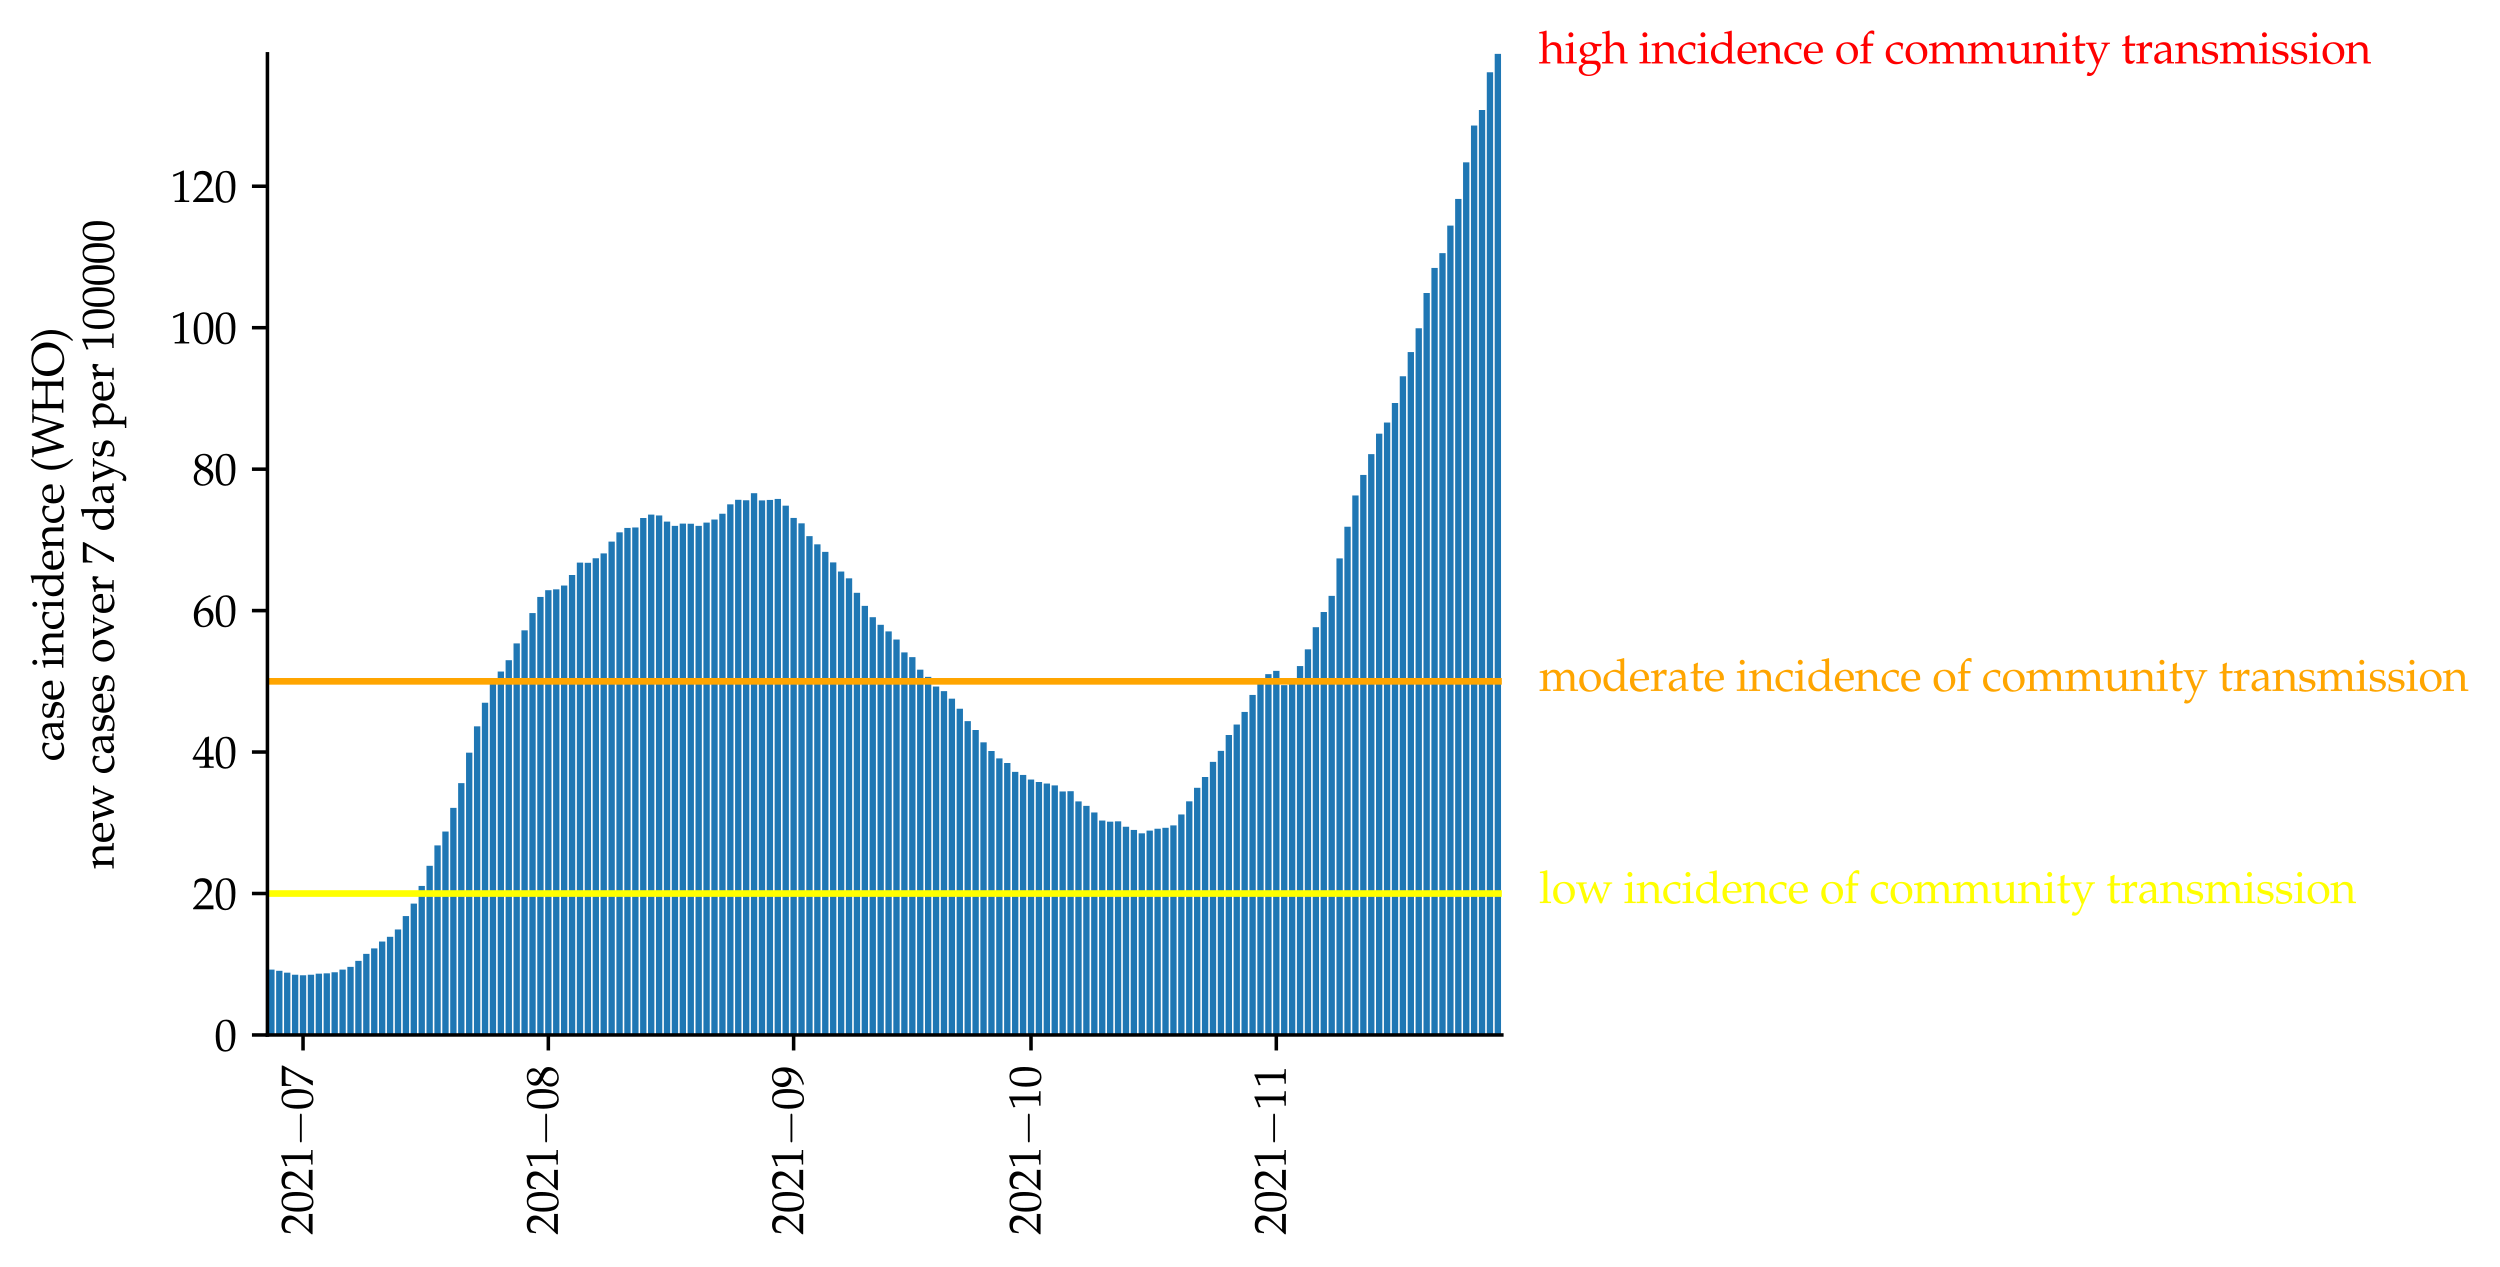 <?xml version="1.0" encoding="utf-8" standalone="no"?>
<!DOCTYPE svg PUBLIC "-//W3C//DTD SVG 1.1//EN"
  "http://www.w3.org/Graphics/SVG/1.1/DTD/svg11.dtd">
<svg xmlns:xlink="http://www.w3.org/1999/xlink" width="565.055pt" height="286.335pt" viewBox="0 0 565.055 286.335" xmlns="http://www.w3.org/2000/svg" version="1.1">
 <defs>
  <style type="text/css">*{stroke-linejoin: round; stroke-linecap: butt}</style>
 </defs>
 <g id="figure_1">
  <g id="patch_1">
   <path d="M 0 286.335 
L 565.055 286.335 
L 565.055 0 
L 0 0 
z
" style="fill: #ffffff"/>
  </g>
  <g id="axes_1">
   <g id="patch_2">
    <path d="M 60.445 233.929 
L 339.445 233.929 
L 339.445 12.169 
L 60.445 12.169 
z
" style="fill: #ffffff"/>
   </g>
   <g id="patch_3">
    <path d="M 60.624 233.929 
L 62.055 233.929 
L 62.055 219.147 
L 60.624 219.147 
z
" clip-path="url(#p2da0217c2c)" style="fill: #1f77b4"/>
   </g>
   <g id="patch_4">
    <path d="M 62.412 233.929 
L 63.843 233.929 
L 63.843 219.428 
L 62.412 219.428 
z
" clip-path="url(#p2da0217c2c)" style="fill: #1f77b4"/>
   </g>
   <g id="patch_5">
    <path d="M 64.201 233.929 
L 65.631 233.929 
L 65.631 219.841 
L 64.201 219.841 
z
" clip-path="url(#p2da0217c2c)" style="fill: #1f77b4"/>
   </g>
   <g id="patch_6">
    <path d="M 65.989 233.929 
L 67.42 233.929 
L 67.42 220.305 
L 65.989 220.305 
z
" clip-path="url(#p2da0217c2c)" style="fill: #1f77b4"/>
   </g>
   <g id="patch_7">
    <path d="M 67.778 233.929 
L 69.208 233.929 
L 69.208 220.424 
L 67.778 220.424 
z
" clip-path="url(#p2da0217c2c)" style="fill: #1f77b4"/>
   </g>
   <g id="patch_8">
    <path d="M 69.566 233.929 
L 70.997 233.929 
L 70.997 220.315 
L 69.566 220.315 
z
" clip-path="url(#p2da0217c2c)" style="fill: #1f77b4"/>
   </g>
   <g id="patch_9">
    <path d="M 71.355 233.929 
L 72.785 233.929 
L 72.785 220.066 
L 71.355 220.066 
z
" clip-path="url(#p2da0217c2c)" style="fill: #1f77b4"/>
   </g>
   <g id="patch_10">
    <path d="M 73.143 233.929 
L 74.574 233.929 
L 74.574 219.997 
L 73.143 219.997 
z
" clip-path="url(#p2da0217c2c)" style="fill: #1f77b4"/>
   </g>
   <g id="patch_11">
    <path d="M 74.931 233.929 
L 76.362 233.929 
L 76.362 219.756 
L 74.931 219.756 
z
" clip-path="url(#p2da0217c2c)" style="fill: #1f77b4"/>
   </g>
   <g id="patch_12">
    <path d="M 76.72 233.929 
L 78.151 233.929 
L 78.151 219.153 
L 76.72 219.153 
z
" clip-path="url(#p2da0217c2c)" style="fill: #1f77b4"/>
   </g>
   <g id="patch_13">
    <path d="M 78.508 233.929 
L 79.939 233.929 
L 79.939 218.533 
L 78.508 218.533 
z
" clip-path="url(#p2da0217c2c)" style="fill: #1f77b4"/>
   </g>
   <g id="patch_14">
    <path d="M 80.297 233.929 
L 81.728 233.929 
L 81.728 217.177 
L 80.297 217.177 
z
" clip-path="url(#p2da0217c2c)" style="fill: #1f77b4"/>
   </g>
   <g id="patch_15">
    <path d="M 82.085 233.929 
L 83.516 233.929 
L 83.516 215.598 
L 82.085 215.598 
z
" clip-path="url(#p2da0217c2c)" style="fill: #1f77b4"/>
   </g>
   <g id="patch_16">
    <path d="M 83.874 233.929 
L 85.305 233.929 
L 85.305 214.359 
L 83.874 214.359 
z
" clip-path="url(#p2da0217c2c)" style="fill: #1f77b4"/>
   </g>
   <g id="patch_17">
    <path d="M 85.662 233.929 
L 87.093 233.929 
L 87.093 212.815 
L 85.662 212.815 
z
" clip-path="url(#p2da0217c2c)" style="fill: #1f77b4"/>
   </g>
   <g id="patch_18">
    <path d="M 87.451 233.929 
L 88.881 233.929 
L 88.881 211.734 
L 87.451 211.734 
z
" clip-path="url(#p2da0217c2c)" style="fill: #1f77b4"/>
   </g>
   <g id="patch_19">
    <path d="M 89.239 233.929 
L 90.67 233.929 
L 90.67 210.073 
L 89.239 210.073 
z
" clip-path="url(#p2da0217c2c)" style="fill: #1f77b4"/>
   </g>
   <g id="patch_20">
    <path d="M 91.028 233.929 
L 92.458 233.929 
L 92.458 207.046 
L 91.028 207.046 
z
" clip-path="url(#p2da0217c2c)" style="fill: #1f77b4"/>
   </g>
   <g id="patch_21">
    <path d="M 92.816 233.929 
L 94.247 233.929 
L 94.247 204.236 
L 92.816 204.236 
z
" clip-path="url(#p2da0217c2c)" style="fill: #1f77b4"/>
   </g>
   <g id="patch_22">
    <path d="M 94.605 233.929 
L 96.035 233.929 
L 96.035 200.242 
L 94.605 200.242 
z
" clip-path="url(#p2da0217c2c)" style="fill: #1f77b4"/>
   </g>
   <g id="patch_23">
    <path d="M 96.393 233.929 
L 97.824 233.929 
L 97.824 195.684 
L 96.393 195.684 
z
" clip-path="url(#p2da0217c2c)" style="fill: #1f77b4"/>
   </g>
   <g id="patch_24">
    <path d="M 98.181 233.929 
L 99.612 233.929 
L 99.612 191.086 
L 98.181 191.086 
z
" clip-path="url(#p2da0217c2c)" style="fill: #1f77b4"/>
   </g>
   <g id="patch_25">
    <path d="M 99.97 233.929 
L 101.401 233.929 
L 101.401 187.95 
L 99.97 187.95 
z
" clip-path="url(#p2da0217c2c)" style="fill: #1f77b4"/>
   </g>
   <g id="patch_26">
    <path d="M 101.758 233.929 
L 103.189 233.929 
L 103.189 182.589 
L 101.758 182.589 
z
" clip-path="url(#p2da0217c2c)" style="fill: #1f77b4"/>
   </g>
   <g id="patch_27">
    <path d="M 103.547 233.929 
L 104.978 233.929 
L 104.978 177.012 
L 103.547 177.012 
z
" clip-path="url(#p2da0217c2c)" style="fill: #1f77b4"/>
   </g>
   <g id="patch_28">
    <path d="M 105.335 233.929 
L 106.766 233.929 
L 106.766 170.12 
L 105.335 170.12 
z
" clip-path="url(#p2da0217c2c)" style="fill: #1f77b4"/>
   </g>
   <g id="patch_29">
    <path d="M 107.124 233.929 
L 108.555 233.929 
L 108.555 164.174 
L 107.124 164.174 
z
" clip-path="url(#p2da0217c2c)" style="fill: #1f77b4"/>
   </g>
   <g id="patch_30">
    <path d="M 108.912 233.929 
L 110.343 233.929 
L 110.343 158.827 
L 108.912 158.827 
z
" clip-path="url(#p2da0217c2c)" style="fill: #1f77b4"/>
   </g>
   <g id="patch_31">
    <path d="M 110.701 233.929 
L 112.131 233.929 
L 112.131 154.547 
L 110.701 154.547 
z
" clip-path="url(#p2da0217c2c)" style="fill: #1f77b4"/>
   </g>
   <g id="patch_32">
    <path d="M 112.489 233.929 
L 113.92 233.929 
L 113.92 151.779 
L 112.489 151.779 
z
" clip-path="url(#p2da0217c2c)" style="fill: #1f77b4"/>
   </g>
   <g id="patch_33">
    <path d="M 114.278 233.929 
L 115.708 233.929 
L 115.708 149.226 
L 114.278 149.226 
z
" clip-path="url(#p2da0217c2c)" style="fill: #1f77b4"/>
   </g>
   <g id="patch_34">
    <path d="M 116.066 233.929 
L 117.497 233.929 
L 117.497 145.42 
L 116.066 145.42 
z
" clip-path="url(#p2da0217c2c)" style="fill: #1f77b4"/>
   </g>
   <g id="patch_35">
    <path d="M 117.855 233.929 
L 119.285 233.929 
L 119.285 142.469 
L 117.855 142.469 
z
" clip-path="url(#p2da0217c2c)" style="fill: #1f77b4"/>
   </g>
   <g id="patch_36">
    <path d="M 119.643 233.929 
L 121.074 233.929 
L 121.074 138.56 
L 119.643 138.56 
z
" clip-path="url(#p2da0217c2c)" style="fill: #1f77b4"/>
   </g>
   <g id="patch_37">
    <path d="M 121.431 233.929 
L 122.862 233.929 
L 122.862 134.924 
L 121.431 134.924 
z
" clip-path="url(#p2da0217c2c)" style="fill: #1f77b4"/>
   </g>
   <g id="patch_38">
    <path d="M 123.22 233.929 
L 124.651 233.929 
L 124.651 133.393 
L 123.22 133.393 
z
" clip-path="url(#p2da0217c2c)" style="fill: #1f77b4"/>
   </g>
   <g id="patch_39">
    <path d="M 125.008 233.929 
L 126.439 233.929 
L 126.439 133.199 
L 125.008 133.199 
z
" clip-path="url(#p2da0217c2c)" style="fill: #1f77b4"/>
   </g>
   <g id="patch_40">
    <path d="M 126.797 233.929 
L 128.228 233.929 
L 128.228 132.344 
L 126.797 132.344 
z
" clip-path="url(#p2da0217c2c)" style="fill: #1f77b4"/>
   </g>
   <g id="patch_41">
    <path d="M 128.585 233.929 
L 130.016 233.929 
L 130.016 129.96 
L 128.585 129.96 
z
" clip-path="url(#p2da0217c2c)" style="fill: #1f77b4"/>
   </g>
   <g id="patch_42">
    <path d="M 130.374 233.929 
L 131.805 233.929 
L 131.805 127.155 
L 130.374 127.155 
z
" clip-path="url(#p2da0217c2c)" style="fill: #1f77b4"/>
   </g>
   <g id="patch_43">
    <path d="M 132.162 233.929 
L 133.593 233.929 
L 133.593 127.208 
L 132.162 127.208 
z
" clip-path="url(#p2da0217c2c)" style="fill: #1f77b4"/>
   </g>
   <g id="patch_44">
    <path d="M 133.951 233.929 
L 135.381 233.929 
L 135.381 126.178 
L 133.951 126.178 
z
" clip-path="url(#p2da0217c2c)" style="fill: #1f77b4"/>
   </g>
   <g id="patch_45">
    <path d="M 135.739 233.929 
L 137.17 233.929 
L 137.17 125.082 
L 135.739 125.082 
z
" clip-path="url(#p2da0217c2c)" style="fill: #1f77b4"/>
   </g>
   <g id="patch_46">
    <path d="M 137.528 233.929 
L 138.958 233.929 
L 138.958 122.407 
L 137.528 122.407 
z
" clip-path="url(#p2da0217c2c)" style="fill: #1f77b4"/>
   </g>
   <g id="patch_47">
    <path d="M 139.316 233.929 
L 140.747 233.929 
L 140.747 120.312 
L 139.316 120.312 
z
" clip-path="url(#p2da0217c2c)" style="fill: #1f77b4"/>
   </g>
   <g id="patch_48">
    <path d="M 141.105 233.929 
L 142.535 233.929 
L 142.535 119.326 
L 141.105 119.326 
z
" clip-path="url(#p2da0217c2c)" style="fill: #1f77b4"/>
   </g>
   <g id="patch_49">
    <path d="M 142.893 233.929 
L 144.324 233.929 
L 144.324 119.22 
L 142.893 119.22 
z
" clip-path="url(#p2da0217c2c)" style="fill: #1f77b4"/>
   </g>
   <g id="patch_50">
    <path d="M 144.681 233.929 
L 146.112 233.929 
L 146.112 117.075 
L 144.681 117.075 
z
" clip-path="url(#p2da0217c2c)" style="fill: #1f77b4"/>
   </g>
   <g id="patch_51">
    <path d="M 146.47 233.929 
L 147.901 233.929 
L 147.901 116.318 
L 146.47 116.318 
z
" clip-path="url(#p2da0217c2c)" style="fill: #1f77b4"/>
   </g>
   <g id="patch_52">
    <path d="M 148.258 233.929 
L 149.689 233.929 
L 149.689 116.506 
L 148.258 116.506 
z
" clip-path="url(#p2da0217c2c)" style="fill: #1f77b4"/>
   </g>
   <g id="patch_53">
    <path d="M 150.047 233.929 
L 151.478 233.929 
L 151.478 117.899 
L 150.047 117.899 
z
" clip-path="url(#p2da0217c2c)" style="fill: #1f77b4"/>
   </g>
   <g id="patch_54">
    <path d="M 151.835 233.929 
L 153.266 233.929 
L 153.266 118.86 
L 151.835 118.86 
z
" clip-path="url(#p2da0217c2c)" style="fill: #1f77b4"/>
   </g>
   <g id="patch_55">
    <path d="M 153.624 233.929 
L 155.055 233.929 
L 155.055 118.346 
L 153.624 118.346 
z
" clip-path="url(#p2da0217c2c)" style="fill: #1f77b4"/>
   </g>
   <g id="patch_56">
    <path d="M 155.412 233.929 
L 156.843 233.929 
L 156.843 118.373 
L 155.412 118.373 
z
" clip-path="url(#p2da0217c2c)" style="fill: #1f77b4"/>
   </g>
   <g id="patch_57">
    <path d="M 157.201 233.929 
L 158.631 233.929 
L 158.631 118.863 
L 157.201 118.863 
z
" clip-path="url(#p2da0217c2c)" style="fill: #1f77b4"/>
   </g>
   <g id="patch_58">
    <path d="M 158.989 233.929 
L 160.42 233.929 
L 160.42 118.116 
L 158.989 118.116 
z
" clip-path="url(#p2da0217c2c)" style="fill: #1f77b4"/>
   </g>
   <g id="patch_59">
    <path d="M 160.778 233.929 
L 162.208 233.929 
L 162.208 117.43 
L 160.778 117.43 
z
" clip-path="url(#p2da0217c2c)" style="fill: #1f77b4"/>
   </g>
   <g id="patch_60">
    <path d="M 162.566 233.929 
L 163.997 233.929 
L 163.997 116.122 
L 162.566 116.122 
z
" clip-path="url(#p2da0217c2c)" style="fill: #1f77b4"/>
   </g>
   <g id="patch_61">
    <path d="M 164.355 233.929 
L 165.785 233.929 
L 165.785 113.995 
L 164.355 113.995 
z
" clip-path="url(#p2da0217c2c)" style="fill: #1f77b4"/>
   </g>
   <g id="patch_62">
    <path d="M 166.143 233.929 
L 167.574 233.929 
L 167.574 112.972 
L 166.143 112.972 
z
" clip-path="url(#p2da0217c2c)" style="fill: #1f77b4"/>
   </g>
   <g id="patch_63">
    <path d="M 167.931 233.929 
L 169.362 233.929 
L 169.362 113.076 
L 167.931 113.076 
z
" clip-path="url(#p2da0217c2c)" style="fill: #1f77b4"/>
   </g>
   <g id="patch_64">
    <path d="M 169.72 233.929 
L 171.151 233.929 
L 171.151 111.481 
L 169.72 111.481 
z
" clip-path="url(#p2da0217c2c)" style="fill: #1f77b4"/>
   </g>
   <g id="patch_65">
    <path d="M 171.508 233.929 
L 172.939 233.929 
L 172.939 113.097 
L 171.508 113.097 
z
" clip-path="url(#p2da0217c2c)" style="fill: #1f77b4"/>
   </g>
   <g id="patch_66">
    <path d="M 173.297 233.929 
L 174.728 233.929 
L 174.728 113.002 
L 173.297 113.002 
z
" clip-path="url(#p2da0217c2c)" style="fill: #1f77b4"/>
   </g>
   <g id="patch_67">
    <path d="M 175.085 233.929 
L 176.516 233.929 
L 176.516 112.766 
L 175.085 112.766 
z
" clip-path="url(#p2da0217c2c)" style="fill: #1f77b4"/>
   </g>
   <g id="patch_68">
    <path d="M 176.874 233.929 
L 178.305 233.929 
L 178.305 114.297 
L 176.874 114.297 
z
" clip-path="url(#p2da0217c2c)" style="fill: #1f77b4"/>
   </g>
   <g id="patch_69">
    <path d="M 178.662 233.929 
L 180.093 233.929 
L 180.093 117.064 
L 178.662 117.064 
z
" clip-path="url(#p2da0217c2c)" style="fill: #1f77b4"/>
   </g>
   <g id="patch_70">
    <path d="M 180.451 233.929 
L 181.881 233.929 
L 181.881 118.283 
L 180.451 118.283 
z
" clip-path="url(#p2da0217c2c)" style="fill: #1f77b4"/>
   </g>
   <g id="patch_71">
    <path d="M 182.239 233.929 
L 183.67 233.929 
L 183.67 121.172 
L 182.239 121.172 
z
" clip-path="url(#p2da0217c2c)" style="fill: #1f77b4"/>
   </g>
   <g id="patch_72">
    <path d="M 184.028 233.929 
L 185.458 233.929 
L 185.458 123.034 
L 184.028 123.034 
z
" clip-path="url(#p2da0217c2c)" style="fill: #1f77b4"/>
   </g>
   <g id="patch_73">
    <path d="M 185.816 233.929 
L 187.247 233.929 
L 187.247 124.74 
L 185.816 124.74 
z
" clip-path="url(#p2da0217c2c)" style="fill: #1f77b4"/>
   </g>
   <g id="patch_74">
    <path d="M 187.605 233.929 
L 189.035 233.929 
L 189.035 127.113 
L 187.605 127.113 
z
" clip-path="url(#p2da0217c2c)" style="fill: #1f77b4"/>
   </g>
   <g id="patch_75">
    <path d="M 189.393 233.929 
L 190.824 233.929 
L 190.824 129.174 
L 189.393 129.174 
z
" clip-path="url(#p2da0217c2c)" style="fill: #1f77b4"/>
   </g>
   <g id="patch_76">
    <path d="M 191.181 233.929 
L 192.612 233.929 
L 192.612 130.71 
L 191.181 130.71 
z
" clip-path="url(#p2da0217c2c)" style="fill: #1f77b4"/>
   </g>
   <g id="patch_77">
    <path d="M 192.97 233.929 
L 194.401 233.929 
L 194.401 133.991 
L 192.97 133.991 
z
" clip-path="url(#p2da0217c2c)" style="fill: #1f77b4"/>
   </g>
   <g id="patch_78">
    <path d="M 194.758 233.929 
L 196.189 233.929 
L 196.189 136.942 
L 194.758 136.942 
z
" clip-path="url(#p2da0217c2c)" style="fill: #1f77b4"/>
   </g>
   <g id="patch_79">
    <path d="M 196.547 233.929 
L 197.978 233.929 
L 197.978 139.495 
L 196.547 139.495 
z
" clip-path="url(#p2da0217c2c)" style="fill: #1f77b4"/>
   </g>
   <g id="patch_80">
    <path d="M 198.335 233.929 
L 199.766 233.929 
L 199.766 141.219 
L 198.335 141.219 
z
" clip-path="url(#p2da0217c2c)" style="fill: #1f77b4"/>
   </g>
   <g id="patch_81">
    <path d="M 200.124 233.929 
L 201.555 233.929 
L 201.555 142.705 
L 200.124 142.705 
z
" clip-path="url(#p2da0217c2c)" style="fill: #1f77b4"/>
   </g>
   <g id="patch_82">
    <path d="M 201.912 233.929 
L 203.343 233.929 
L 203.343 144.556 
L 201.912 144.556 
z
" clip-path="url(#p2da0217c2c)" style="fill: #1f77b4"/>
   </g>
   <g id="patch_83">
    <path d="M 203.701 233.929 
L 205.131 233.929 
L 205.131 147.451 
L 203.701 147.451 
z
" clip-path="url(#p2da0217c2c)" style="fill: #1f77b4"/>
   </g>
   <g id="patch_84">
    <path d="M 205.489 233.929 
L 206.92 233.929 
L 206.92 148.524 
L 205.489 148.524 
z
" clip-path="url(#p2da0217c2c)" style="fill: #1f77b4"/>
   </g>
   <g id="patch_85">
    <path d="M 207.278 233.929 
L 208.708 233.929 
L 208.708 151.355 
L 207.278 151.355 
z
" clip-path="url(#p2da0217c2c)" style="fill: #1f77b4"/>
   </g>
   <g id="patch_86">
    <path d="M 209.066 233.929 
L 210.497 233.929 
L 210.497 152.984 
L 209.066 152.984 
z
" clip-path="url(#p2da0217c2c)" style="fill: #1f77b4"/>
   </g>
   <g id="patch_87">
    <path d="M 210.855 233.929 
L 212.285 233.929 
L 212.285 155.172 
L 210.855 155.172 
z
" clip-path="url(#p2da0217c2c)" style="fill: #1f77b4"/>
   </g>
   <g id="patch_88">
    <path d="M 212.643 233.929 
L 214.074 233.929 
L 214.074 156.213 
L 212.643 156.213 
z
" clip-path="url(#p2da0217c2c)" style="fill: #1f77b4"/>
   </g>
   <g id="patch_89">
    <path d="M 214.431 233.929 
L 215.862 233.929 
L 215.862 157.918 
L 214.431 157.918 
z
" clip-path="url(#p2da0217c2c)" style="fill: #1f77b4"/>
   </g>
   <g id="patch_90">
    <path d="M 216.22 233.929 
L 217.651 233.929 
L 217.651 160.196 
L 216.22 160.196 
z
" clip-path="url(#p2da0217c2c)" style="fill: #1f77b4"/>
   </g>
   <g id="patch_91">
    <path d="M 218.008 233.929 
L 219.439 233.929 
L 219.439 162.993 
L 218.008 162.993 
z
" clip-path="url(#p2da0217c2c)" style="fill: #1f77b4"/>
   </g>
   <g id="patch_92">
    <path d="M 219.797 233.929 
L 221.228 233.929 
L 221.228 164.993 
L 219.797 164.993 
z
" clip-path="url(#p2da0217c2c)" style="fill: #1f77b4"/>
   </g>
   <g id="patch_93">
    <path d="M 221.585 233.929 
L 223.016 233.929 
L 223.016 167.781 
L 221.585 167.781 
z
" clip-path="url(#p2da0217c2c)" style="fill: #1f77b4"/>
   </g>
   <g id="patch_94">
    <path d="M 223.374 233.929 
L 224.805 233.929 
L 224.805 169.739 
L 223.374 169.739 
z
" clip-path="url(#p2da0217c2c)" style="fill: #1f77b4"/>
   </g>
   <g id="patch_95">
    <path d="M 225.162 233.929 
L 226.593 233.929 
L 226.593 171.421 
L 225.162 171.421 
z
" clip-path="url(#p2da0217c2c)" style="fill: #1f77b4"/>
   </g>
   <g id="patch_96">
    <path d="M 226.951 233.929 
L 228.381 233.929 
L 228.381 172.459 
L 226.951 172.459 
z
" clip-path="url(#p2da0217c2c)" style="fill: #1f77b4"/>
   </g>
   <g id="patch_97">
    <path d="M 228.739 233.929 
L 230.17 233.929 
L 230.17 174.466 
L 228.739 174.466 
z
" clip-path="url(#p2da0217c2c)" style="fill: #1f77b4"/>
   </g>
   <g id="patch_98">
    <path d="M 230.528 233.929 
L 231.958 233.929 
L 231.958 175.147 
L 230.528 175.147 
z
" clip-path="url(#p2da0217c2c)" style="fill: #1f77b4"/>
   </g>
   <g id="patch_99">
    <path d="M 232.316 233.929 
L 233.747 233.929 
L 233.747 176.185 
L 232.316 176.185 
z
" clip-path="url(#p2da0217c2c)" style="fill: #1f77b4"/>
   </g>
   <g id="patch_100">
    <path d="M 234.105 233.929 
L 235.535 233.929 
L 235.535 176.749 
L 234.105 176.749 
z
" clip-path="url(#p2da0217c2c)" style="fill: #1f77b4"/>
   </g>
   <g id="patch_101">
    <path d="M 235.893 233.929 
L 237.324 233.929 
L 237.324 177.096 
L 235.893 177.096 
z
" clip-path="url(#p2da0217c2c)" style="fill: #1f77b4"/>
   </g>
   <g id="patch_102">
    <path d="M 237.681 233.929 
L 239.112 233.929 
L 239.112 177.52 
L 237.681 177.52 
z
" clip-path="url(#p2da0217c2c)" style="fill: #1f77b4"/>
   </g>
   <g id="patch_103">
    <path d="M 239.47 233.929 
L 240.901 233.929 
L 240.901 178.895 
L 239.47 178.895 
z
" clip-path="url(#p2da0217c2c)" style="fill: #1f77b4"/>
   </g>
   <g id="patch_104">
    <path d="M 241.258 233.929 
L 242.689 233.929 
L 242.689 178.834 
L 241.258 178.834 
z
" clip-path="url(#p2da0217c2c)" style="fill: #1f77b4"/>
   </g>
   <g id="patch_105">
    <path d="M 243.047 233.929 
L 244.478 233.929 
L 244.478 181.127 
L 243.047 181.127 
z
" clip-path="url(#p2da0217c2c)" style="fill: #1f77b4"/>
   </g>
   <g id="patch_106">
    <path d="M 244.835 233.929 
L 246.266 233.929 
L 246.266 182.139 
L 244.835 182.139 
z
" clip-path="url(#p2da0217c2c)" style="fill: #1f77b4"/>
   </g>
   <g id="patch_107">
    <path d="M 246.624 233.929 
L 248.055 233.929 
L 248.055 183.633 
L 246.624 183.633 
z
" clip-path="url(#p2da0217c2c)" style="fill: #1f77b4"/>
   </g>
   <g id="patch_108">
    <path d="M 248.412 233.929 
L 249.843 233.929 
L 249.843 185.46 
L 248.412 185.46 
z
" clip-path="url(#p2da0217c2c)" style="fill: #1f77b4"/>
   </g>
   <g id="patch_109">
    <path d="M 250.201 233.929 
L 251.631 233.929 
L 251.631 185.715 
L 250.201 185.715 
z
" clip-path="url(#p2da0217c2c)" style="fill: #1f77b4"/>
   </g>
   <g id="patch_110">
    <path d="M 251.989 233.929 
L 253.42 233.929 
L 253.42 185.641 
L 251.989 185.641 
z
" clip-path="url(#p2da0217c2c)" style="fill: #1f77b4"/>
   </g>
   <g id="patch_111">
    <path d="M 253.778 233.929 
L 255.208 233.929 
L 255.208 186.867 
L 253.778 186.867 
z
" clip-path="url(#p2da0217c2c)" style="fill: #1f77b4"/>
   </g>
   <g id="patch_112">
    <path d="M 255.566 233.929 
L 256.997 233.929 
L 256.997 187.582 
L 255.566 187.582 
z
" clip-path="url(#p2da0217c2c)" style="fill: #1f77b4"/>
   </g>
   <g id="patch_113">
    <path d="M 257.355 233.929 
L 258.785 233.929 
L 258.785 188.353 
L 257.355 188.353 
z
" clip-path="url(#p2da0217c2c)" style="fill: #1f77b4"/>
   </g>
   <g id="patch_114">
    <path d="M 259.143 233.929 
L 260.574 233.929 
L 260.574 187.73 
L 259.143 187.73 
z
" clip-path="url(#p2da0217c2c)" style="fill: #1f77b4"/>
   </g>
   <g id="patch_115">
    <path d="M 260.931 233.929 
L 262.362 233.929 
L 262.362 187.309 
L 260.931 187.309 
z
" clip-path="url(#p2da0217c2c)" style="fill: #1f77b4"/>
   </g>
   <g id="patch_116">
    <path d="M 262.72 233.929 
L 264.151 233.929 
L 264.151 187.095 
L 262.72 187.095 
z
" clip-path="url(#p2da0217c2c)" style="fill: #1f77b4"/>
   </g>
   <g id="patch_117">
    <path d="M 264.508 233.929 
L 265.939 233.929 
L 265.939 186.557 
L 264.508 186.557 
z
" clip-path="url(#p2da0217c2c)" style="fill: #1f77b4"/>
   </g>
   <g id="patch_118">
    <path d="M 266.297 233.929 
L 267.728 233.929 
L 267.728 184.094 
L 266.297 184.094 
z
" clip-path="url(#p2da0217c2c)" style="fill: #1f77b4"/>
   </g>
   <g id="patch_119">
    <path d="M 268.085 233.929 
L 269.516 233.929 
L 269.516 181.112 
L 268.085 181.112 
z
" clip-path="url(#p2da0217c2c)" style="fill: #1f77b4"/>
   </g>
   <g id="patch_120">
    <path d="M 269.874 233.929 
L 271.305 233.929 
L 271.305 178.066 
L 269.874 178.066 
z
" clip-path="url(#p2da0217c2c)" style="fill: #1f77b4"/>
   </g>
   <g id="patch_121">
    <path d="M 271.662 233.929 
L 273.093 233.929 
L 273.093 175.616 
L 271.662 175.616 
z
" clip-path="url(#p2da0217c2c)" style="fill: #1f77b4"/>
   </g>
   <g id="patch_122">
    <path d="M 273.451 233.929 
L 274.881 233.929 
L 274.881 172.204 
L 273.451 172.204 
z
" clip-path="url(#p2da0217c2c)" style="fill: #1f77b4"/>
   </g>
   <g id="patch_123">
    <path d="M 275.239 233.929 
L 276.67 233.929 
L 276.67 169.72 
L 275.239 169.72 
z
" clip-path="url(#p2da0217c2c)" style="fill: #1f77b4"/>
   </g>
   <g id="patch_124">
    <path d="M 277.028 233.929 
L 278.458 233.929 
L 278.458 166.126 
L 277.028 166.126 
z
" clip-path="url(#p2da0217c2c)" style="fill: #1f77b4"/>
   </g>
   <g id="patch_125">
    <path d="M 278.816 233.929 
L 280.247 233.929 
L 280.247 163.753 
L 278.816 163.753 
z
" clip-path="url(#p2da0217c2c)" style="fill: #1f77b4"/>
   </g>
   <g id="patch_126">
    <path d="M 280.605 233.929 
L 282.035 233.929 
L 282.035 160.914 
L 280.605 160.914 
z
" clip-path="url(#p2da0217c2c)" style="fill: #1f77b4"/>
   </g>
   <g id="patch_127">
    <path d="M 282.393 233.929 
L 283.824 233.929 
L 283.824 157.065 
L 282.393 157.065 
z
" clip-path="url(#p2da0217c2c)" style="fill: #1f77b4"/>
   </g>
   <g id="patch_128">
    <path d="M 284.181 233.929 
L 285.612 233.929 
L 285.612 154.496 
L 284.181 154.496 
z
" clip-path="url(#p2da0217c2c)" style="fill: #1f77b4"/>
   </g>
   <g id="patch_129">
    <path d="M 285.97 233.929 
L 287.401 233.929 
L 287.401 152.375 
L 285.97 152.375 
z
" clip-path="url(#p2da0217c2c)" style="fill: #1f77b4"/>
   </g>
   <g id="patch_130">
    <path d="M 287.758 233.929 
L 289.189 233.929 
L 289.189 151.625 
L 287.758 151.625 
z
" clip-path="url(#p2da0217c2c)" style="fill: #1f77b4"/>
   </g>
   <g id="patch_131">
    <path d="M 289.547 233.929 
L 290.978 233.929 
L 290.978 154.857 
L 289.547 154.857 
z
" clip-path="url(#p2da0217c2c)" style="fill: #1f77b4"/>
   </g>
   <g id="patch_132">
    <path d="M 291.335 233.929 
L 292.766 233.929 
L 292.766 153.294 
L 291.335 153.294 
z
" clip-path="url(#p2da0217c2c)" style="fill: #1f77b4"/>
   </g>
   <g id="patch_133">
    <path d="M 293.124 233.929 
L 294.555 233.929 
L 294.555 150.542 
L 293.124 150.542 
z
" clip-path="url(#p2da0217c2c)" style="fill: #1f77b4"/>
   </g>
   <g id="patch_134">
    <path d="M 294.912 233.929 
L 296.343 233.929 
L 296.343 146.757 
L 294.912 146.757 
z
" clip-path="url(#p2da0217c2c)" style="fill: #1f77b4"/>
   </g>
   <g id="patch_135">
    <path d="M 296.701 233.929 
L 298.131 233.929 
L 298.131 141.762 
L 296.701 141.762 
z
" clip-path="url(#p2da0217c2c)" style="fill: #1f77b4"/>
   </g>
   <g id="patch_136">
    <path d="M 298.489 233.929 
L 299.92 233.929 
L 299.92 138.33 
L 298.489 138.33 
z
" clip-path="url(#p2da0217c2c)" style="fill: #1f77b4"/>
   </g>
   <g id="patch_137">
    <path d="M 300.278 233.929 
L 301.708 233.929 
L 301.708 134.677 
L 300.278 134.677 
z
" clip-path="url(#p2da0217c2c)" style="fill: #1f77b4"/>
   </g>
   <g id="patch_138">
    <path d="M 302.066 233.929 
L 303.497 233.929 
L 303.497 126.207 
L 302.066 126.207 
z
" clip-path="url(#p2da0217c2c)" style="fill: #1f77b4"/>
   </g>
   <g id="patch_139">
    <path d="M 303.855 233.929 
L 305.285 233.929 
L 305.285 119.048 
L 303.855 119.048 
z
" clip-path="url(#p2da0217c2c)" style="fill: #1f77b4"/>
   </g>
   <g id="patch_140">
    <path d="M 305.643 233.929 
L 307.074 233.929 
L 307.074 111.992 
L 305.643 111.992 
z
" clip-path="url(#p2da0217c2c)" style="fill: #1f77b4"/>
   </g>
   <g id="patch_141">
    <path d="M 307.431 233.929 
L 308.862 233.929 
L 308.862 107.352 
L 307.431 107.352 
z
" clip-path="url(#p2da0217c2c)" style="fill: #1f77b4"/>
   </g>
   <g id="patch_142">
    <path d="M 309.22 233.929 
L 310.651 233.929 
L 310.651 102.638 
L 309.22 102.638 
z
" clip-path="url(#p2da0217c2c)" style="fill: #1f77b4"/>
   </g>
   <g id="patch_143">
    <path d="M 311.008 233.929 
L 312.439 233.929 
L 312.439 98.011 
L 311.008 98.011 
z
" clip-path="url(#p2da0217c2c)" style="fill: #1f77b4"/>
   </g>
   <g id="patch_144">
    <path d="M 312.797 233.929 
L 314.228 233.929 
L 314.228 95.503 
L 312.797 95.503 
z
" clip-path="url(#p2da0217c2c)" style="fill: #1f77b4"/>
   </g>
   <g id="patch_145">
    <path d="M 314.585 233.929 
L 316.016 233.929 
L 316.016 91.09 
L 314.585 91.09 
z
" clip-path="url(#p2da0217c2c)" style="fill: #1f77b4"/>
   </g>
   <g id="patch_146">
    <path d="M 316.374 233.929 
L 317.805 233.929 
L 317.805 85.049 
L 316.374 85.049 
z
" clip-path="url(#p2da0217c2c)" style="fill: #1f77b4"/>
   </g>
   <g id="patch_147">
    <path d="M 318.162 233.929 
L 319.593 233.929 
L 319.593 79.569 
L 318.162 79.569 
z
" clip-path="url(#p2da0217c2c)" style="fill: #1f77b4"/>
   </g>
   <g id="patch_148">
    <path d="M 319.951 233.929 
L 321.381 233.929 
L 321.381 74.198 
L 319.951 74.198 
z
" clip-path="url(#p2da0217c2c)" style="fill: #1f77b4"/>
   </g>
   <g id="patch_149">
    <path d="M 321.739 233.929 
L 323.17 233.929 
L 323.17 66.223 
L 321.739 66.223 
z
" clip-path="url(#p2da0217c2c)" style="fill: #1f77b4"/>
   </g>
   <g id="patch_150">
    <path d="M 323.528 233.929 
L 324.958 233.929 
L 324.958 60.555 
L 323.528 60.555 
z
" clip-path="url(#p2da0217c2c)" style="fill: #1f77b4"/>
   </g>
   <g id="patch_151">
    <path d="M 325.316 233.929 
L 326.747 233.929 
L 326.747 57.218 
L 325.316 57.218 
z
" clip-path="url(#p2da0217c2c)" style="fill: #1f77b4"/>
   </g>
   <g id="patch_152">
    <path d="M 327.105 233.929 
L 328.535 233.929 
L 328.535 50.996 
L 327.105 50.996 
z
" clip-path="url(#p2da0217c2c)" style="fill: #1f77b4"/>
   </g>
   <g id="patch_153">
    <path d="M 328.893 233.929 
L 330.324 233.929 
L 330.324 44.968 
L 328.893 44.968 
z
" clip-path="url(#p2da0217c2c)" style="fill: #1f77b4"/>
   </g>
   <g id="patch_154">
    <path d="M 330.681 233.929 
L 332.112 233.929 
L 332.112 36.689 
L 330.681 36.689 
z
" clip-path="url(#p2da0217c2c)" style="fill: #1f77b4"/>
   </g>
   <g id="patch_155">
    <path d="M 332.47 233.929 
L 333.901 233.929 
L 333.901 28.367 
L 332.47 28.367 
z
" clip-path="url(#p2da0217c2c)" style="fill: #1f77b4"/>
   </g>
   <g id="patch_156">
    <path d="M 334.258 233.929 
L 335.689 233.929 
L 335.689 24.866 
L 334.258 24.866 
z
" clip-path="url(#p2da0217c2c)" style="fill: #1f77b4"/>
   </g>
   <g id="patch_157">
    <path d="M 336.047 233.929 
L 337.478 233.929 
L 337.478 16.33 
L 336.047 16.33 
z
" clip-path="url(#p2da0217c2c)" style="fill: #1f77b4"/>
   </g>
   <g id="patch_158">
    <path d="M 337.835 233.929 
L 339.266 233.929 
L 339.266 12.169 
L 337.835 12.169 
z
" clip-path="url(#p2da0217c2c)" style="fill: #1f77b4"/>
   </g>
   <g id="matplotlib.axis_1">
    <g id="xtick_1">
     <g id="line2d_1">
      <defs>
       <path id="me9dc5e63d7" d="M 0 0 
L 0 3.5 
" style="stroke: #000000; stroke-width: 0.8"/>
      </defs>
      <g>
       <use xlink:href="#me9dc5e63d7" x="68.493" y="233.929" style="stroke: #000000; stroke-width: 0.8"/>
      </g>
     </g>
     <g id="text_1">
      <!-- $\mathdefault{2021{-}07}$ -->
      <g transform="translate(70.652 279.135)rotate(-90)scale(0.1 -0.1)">
       <defs>
        <path id="URWPalladioL-Roma-32" d="M 102 160 
L 102 0 
C 1299 0 1299 0 1530 0 
C 1760 0 1760 0 2995 0 
C 2982 125 2982 186 2982 269 
C 2982 348 2982 407 2995 539 
C 2259 539 1965 539 781 539 
L 1946 1761 
C 2566 2414 2758 2763 2758 3238 
C 2758 3966 2259 4416 1446 4416 
C 986 4416 672 4288 358 3969 
L 250 3099 
L 435 3099 
L 518 3393 
C 621 3763 851 3923 1280 3923 
C 1830 3923 2182 3577 2182 3035 
C 2182 2555 1914 2083 1190 1316 
L 102 160 
z
" transform="scale(0.016)"/>
        <path id="URWPalladioL-Roma-30" d="M 1683 4416 
C 691 4416 186 3628 186 2077 
C 186 1326 320 680 544 366 
C 768 51 1126 -128 1523 -128 
C 2490 -128 2976 705 2976 2346 
C 2976 3749 2560 4416 1683 4416 
z
M 1568 4192 
C 2189 4192 2438 3564 2438 2025 
C 2438 661 2195 96 1606 96 
C 986 96 723 744 723 2308 
C 723 3660 960 4192 1568 4192 
z
" transform="scale(0.016)"/>
        <path id="URWPalladioL-Roma-31" d="M 429 3584 
L 493 3584 
L 1318 3956 
C 1325 3962 1331 3962 1338 3962 
C 1376 3962 1389 3905 1389 3751 
L 1389 613 
C 1389 276 1318 205 973 205 
L 614 205 
L 614 0 
C 1600 0 1600 0 1670 0 
C 1754 0 1894 0 2112 0 
C 2189 0 2413 0 2675 0 
L 2675 205 
L 2342 205 
C 1990 205 1926 276 1926 612 
L 1926 4443 
L 1837 4475 
C 1421 4257 966 4065 384 3860 
L 429 3584 
z
" transform="scale(0.016)"/>
        <path id="CMSY10-0" d="M 4218 1472 
C 4326 1472 4442 1472 4442 1600 
C 4442 1728 4326 1728 4218 1728 
L 755 1728 
C 646 1728 531 1728 531 1600 
C 531 1472 646 1472 755 1472 
L 4218 1472 
z
" transform="scale(0.016)"/>
        <path id="URWPalladioL-Roma-37" d="M 358 32 
L 416 -51 
C 666 -32 666 -32 710 -32 
C 755 -32 755 -32 1005 -51 
C 1274 649 1587 1317 2010 2087 
L 3181 4199 
L 3181 4372 
C 2490 4372 2266 4372 1747 4372 
C 1280 4372 966 4372 346 4372 
L 282 4359 
C 301 3750 301 3750 301 3685 
C 301 3614 301 3614 282 3031 
L 474 3031 
L 518 3390 
C 570 3789 614 3840 909 3840 
L 2618 3840 
C 2362 3313 2163 2941 1920 2549 
L 358 32 
z
" transform="scale(0.016)"/>
       </defs>
       <use xlink:href="#URWPalladioL-Roma-32" transform="scale(0.996)"/>
       <use xlink:href="#URWPalladioL-Roma-30" transform="translate(49.813 0)scale(0.996)"/>
       <use xlink:href="#URWPalladioL-Roma-32" transform="translate(99.626 0)scale(0.996)"/>
       <use xlink:href="#URWPalladioL-Roma-31" transform="translate(149.44 0)scale(0.996)"/>
       <use xlink:href="#CMSY10-0" transform="translate(200.498 0)scale(1.038)"/>
       <use xlink:href="#URWPalladioL-Roma-30" transform="translate(282.44 0)scale(0.996)"/>
       <use xlink:href="#URWPalladioL-Roma-37" transform="translate(332.253 0)scale(0.996)"/>
      </g>
     </g>
    </g>
    <g id="xtick_2">
     <g id="line2d_2">
      <g>
       <use xlink:href="#me9dc5e63d7" x="123.935" y="233.929" style="stroke: #000000; stroke-width: 0.8"/>
      </g>
     </g>
     <g id="text_2">
      <!-- $\mathdefault{2021{-}08}$ -->
      <g transform="translate(126.095 279.135)rotate(-90)scale(0.1 -0.1)">
       <defs>
        <path id="URWPalladioL-Roma-38" d="M 1075 2211 
C 813 2090 704 2019 563 1884 
C 320 1641 192 1352 192 1019 
C 192 359 723 -128 1446 -128 
C 2278 -128 2970 526 2970 1320 
C 2970 1833 2733 2109 2003 2442 
C 2586 2840 2790 3109 2790 3493 
C 2790 4044 2336 4416 1658 4416 
C 896 4416 339 3929 339 3257 
C 339 2821 512 2577 1075 2211 
z
M 1818 1891 
C 2221 1711 2464 1397 2464 1052 
C 2464 513 2061 90 1542 90 
C 998 90 646 475 646 1071 
C 646 1538 832 1833 1306 2122 
L 1818 1891 
z
M 1427 2712 
C 1024 2910 819 3167 819 3487 
C 819 3910 1126 4198 1581 4198 
C 2048 4198 2355 3891 2355 3422 
C 2355 3058 2195 2808 1779 2538 
L 1427 2712 
z
" transform="scale(0.016)"/>
       </defs>
       <use xlink:href="#URWPalladioL-Roma-32" transform="scale(0.996)"/>
       <use xlink:href="#URWPalladioL-Roma-30" transform="translate(49.813 0)scale(0.996)"/>
       <use xlink:href="#URWPalladioL-Roma-32" transform="translate(99.626 0)scale(0.996)"/>
       <use xlink:href="#URWPalladioL-Roma-31" transform="translate(149.44 0)scale(0.996)"/>
       <use xlink:href="#CMSY10-0" transform="translate(200.498 0)scale(1.038)"/>
       <use xlink:href="#URWPalladioL-Roma-30" transform="translate(282.44 0)scale(0.996)"/>
       <use xlink:href="#URWPalladioL-Roma-38" transform="translate(332.253 0)scale(0.996)"/>
      </g>
     </g>
    </g>
    <g id="xtick_3">
     <g id="line2d_3">
      <g>
       <use xlink:href="#me9dc5e63d7" x="179.378" y="233.929" style="stroke: #000000; stroke-width: 0.8"/>
      </g>
     </g>
     <g id="text_3">
      <!-- $\mathdefault{2021{-}09}$ -->
      <g transform="translate(181.537 279.135)rotate(-90)scale(0.1 -0.1)">
       <defs>
        <path id="URWPalladioL-Roma-39" d="M 614 -106 
C 1325 125 1632 272 1978 566 
C 2598 1098 2925 1835 2925 2693 
C 2925 3776 2406 4435 1562 4435 
C 742 4435 128 3795 128 2938 
C 128 2201 608 1664 1274 1664 
C 1491 1664 1741 1734 1856 1830 
L 2304 2202 
C 2253 1125 1555 336 397 54 
L 397 3 
L 614 -106 
z
M 1536 4224 
C 1824 4224 2035 4102 2176 3846 
C 2291 3641 2368 3328 2368 3040 
C 2368 2451 2029 2055 1536 2055 
C 1024 2055 678 2509 678 3174 
C 678 3821 1011 4224 1536 4224 
z
" transform="scale(0.016)"/>
       </defs>
       <use xlink:href="#URWPalladioL-Roma-32" transform="scale(0.996)"/>
       <use xlink:href="#URWPalladioL-Roma-30" transform="translate(49.813 0)scale(0.996)"/>
       <use xlink:href="#URWPalladioL-Roma-32" transform="translate(99.626 0)scale(0.996)"/>
       <use xlink:href="#URWPalladioL-Roma-31" transform="translate(149.44 0)scale(0.996)"/>
       <use xlink:href="#CMSY10-0" transform="translate(200.498 0)scale(1.038)"/>
       <use xlink:href="#URWPalladioL-Roma-30" transform="translate(282.44 0)scale(0.996)"/>
       <use xlink:href="#URWPalladioL-Roma-39" transform="translate(332.253 0)scale(0.996)"/>
      </g>
     </g>
    </g>
    <g id="xtick_4">
     <g id="line2d_4">
      <g>
       <use xlink:href="#me9dc5e63d7" x="233.031" y="233.929" style="stroke: #000000; stroke-width: 0.8"/>
      </g>
     </g>
     <g id="text_4">
      <!-- $\mathdefault{2021{-}10}$ -->
      <g transform="translate(235.191 279.135)rotate(-90)scale(0.1 -0.1)">
       <use xlink:href="#URWPalladioL-Roma-32" transform="scale(0.996)"/>
       <use xlink:href="#URWPalladioL-Roma-30" transform="translate(49.813 0)scale(0.996)"/>
       <use xlink:href="#URWPalladioL-Roma-32" transform="translate(99.626 0)scale(0.996)"/>
       <use xlink:href="#URWPalladioL-Roma-31" transform="translate(149.44 0)scale(0.996)"/>
       <use xlink:href="#CMSY10-0" transform="translate(200.498 0)scale(1.038)"/>
       <use xlink:href="#URWPalladioL-Roma-31" transform="translate(282.44 0)scale(0.996)"/>
       <use xlink:href="#URWPalladioL-Roma-30" transform="translate(332.253 0)scale(0.996)"/>
      </g>
     </g>
    </g>
    <g id="xtick_5">
     <g id="line2d_5">
      <g>
       <use xlink:href="#me9dc5e63d7" x="288.474" y="233.929" style="stroke: #000000; stroke-width: 0.8"/>
      </g>
     </g>
     <g id="text_5">
      <!-- $\mathdefault{2021{-}11}$ -->
      <g transform="translate(290.633 279.135)rotate(-90)scale(0.1 -0.1)">
       <use xlink:href="#URWPalladioL-Roma-32" transform="scale(0.996)"/>
       <use xlink:href="#URWPalladioL-Roma-30" transform="translate(49.813 0)scale(0.996)"/>
       <use xlink:href="#URWPalladioL-Roma-32" transform="translate(99.626 0)scale(0.996)"/>
       <use xlink:href="#URWPalladioL-Roma-31" transform="translate(149.44 0)scale(0.996)"/>
       <use xlink:href="#CMSY10-0" transform="translate(200.498 0)scale(1.038)"/>
       <use xlink:href="#URWPalladioL-Roma-31" transform="translate(282.44 0)scale(0.996)"/>
       <use xlink:href="#URWPalladioL-Roma-31" transform="translate(332.253 0)scale(0.996)"/>
      </g>
     </g>
    </g>
   </g>
   <g id="matplotlib.axis_2">
    <g id="ytick_1">
     <g id="line2d_6">
      <defs>
       <path id="m8edacc9489" d="M 0 0 
L -3.5 0 
" style="stroke: #000000; stroke-width: 0.8"/>
      </defs>
      <g>
       <use xlink:href="#m8edacc9489" x="60.445" y="233.929" style="stroke: #000000; stroke-width: 0.8"/>
      </g>
     </g>
     <g id="text_6">
      <!-- $\mathdefault{0}$ -->
      <g transform="translate(48.464 237.493)scale(0.1 -0.1)">
       <use xlink:href="#URWPalladioL-Roma-30" transform="scale(0.996)"/>
      </g>
     </g>
    </g>
    <g id="ytick_2">
     <g id="line2d_7">
      <g>
       <use xlink:href="#m8edacc9489" x="60.445" y="201.956" style="stroke: #000000; stroke-width: 0.8"/>
      </g>
     </g>
     <g id="text_7">
      <!-- $\mathdefault{20}$ -->
      <g transform="translate(43.482 205.52)scale(0.1 -0.1)">
       <use xlink:href="#URWPalladioL-Roma-32" transform="scale(0.996)"/>
       <use xlink:href="#URWPalladioL-Roma-30" transform="translate(49.813 0)scale(0.996)"/>
      </g>
     </g>
    </g>
    <g id="ytick_3">
     <g id="line2d_8">
      <g>
       <use xlink:href="#m8edacc9489" x="60.445" y="169.982" style="stroke: #000000; stroke-width: 0.8"/>
      </g>
     </g>
     <g id="text_8">
      <!-- $\mathdefault{40}$ -->
      <g transform="translate(43.482 173.546)scale(0.1 -0.1)">
       <defs>
        <path id="URWPalladioL-Roma-34" d="M 1792 1152 
L 1792 673 
C 1792 289 1722 199 1408 199 
L 1011 199 
L 1011 0 
C 1862 0 1862 0 2016 0 
C 2170 0 2170 0 3021 0 
L 3021 199 
L 2714 199 
C 2400 199 2330 282 2330 669 
L 2330 1152 
C 2707 1152 2842 1152 3021 1133 
L 3021 1588 
C 2720 1563 2598 1563 2502 1563 
L 2483 1563 
L 2330 1563 
L 2330 2457 
C 2330 3600 2342 4152 2374 4416 
L 2298 4448 
L 1824 4275 
L 13 1299 
L 83 1152 
L 1792 1152 
z
M 1792 1563 
L 416 1563 
L 1792 3826 
L 1792 1563 
z
" transform="scale(0.016)"/>
       </defs>
       <use xlink:href="#URWPalladioL-Roma-34" transform="scale(0.996)"/>
       <use xlink:href="#URWPalladioL-Roma-30" transform="translate(49.813 0)scale(0.996)"/>
      </g>
     </g>
    </g>
    <g id="ytick_4">
     <g id="line2d_9">
      <g>
       <use xlink:href="#m8edacc9489" x="60.445" y="138.009" style="stroke: #000000; stroke-width: 0.8"/>
      </g>
     </g>
     <g id="text_9">
      <!-- $\mathdefault{60}$ -->
      <g transform="translate(43.482 141.573)scale(0.1 -0.1)">
       <defs>
        <path id="URWPalladioL-Roma-36" d="M 2662 4310 
L 2426 4419 
C 1811 4214 1549 4086 1222 3804 
C 563 3246 205 2464 205 1585 
C 205 526 717 -128 1542 -128 
C 2374 -128 2995 532 2995 1405 
C 2995 2143 2554 2624 1875 2624 
C 1555 2624 1363 2540 986 2239 
C 915 2181 909 2175 838 2124 
C 973 3284 1510 3913 2662 4259 
L 2662 4310 
z
M 1632 2239 
C 2118 2239 2445 1816 2445 1181 
C 2445 513 2118 83 1626 83 
C 1082 83 787 551 787 1412 
C 787 1636 813 1758 883 1867 
C 1024 2085 1325 2239 1632 2239 
z
" transform="scale(0.016)"/>
       </defs>
       <use xlink:href="#URWPalladioL-Roma-36" transform="scale(0.996)"/>
       <use xlink:href="#URWPalladioL-Roma-30" transform="translate(49.813 0)scale(0.996)"/>
      </g>
     </g>
    </g>
    <g id="ytick_5">
     <g id="line2d_10">
      <g>
       <use xlink:href="#m8edacc9489" x="60.445" y="106.036" style="stroke: #000000; stroke-width: 0.8"/>
      </g>
     </g>
     <g id="text_10">
      <!-- $\mathdefault{80}$ -->
      <g transform="translate(43.482 109.6)scale(0.1 -0.1)">
       <use xlink:href="#URWPalladioL-Roma-38" transform="scale(0.996)"/>
       <use xlink:href="#URWPalladioL-Roma-30" transform="translate(49.813 0)scale(0.996)"/>
      </g>
     </g>
    </g>
    <g id="ytick_6">
     <g id="line2d_11">
      <g>
       <use xlink:href="#m8edacc9489" x="60.445" y="74.063" style="stroke: #000000; stroke-width: 0.8"/>
      </g>
     </g>
     <g id="text_11">
      <!-- $\mathdefault{100}$ -->
      <g transform="translate(38.501 77.627)scale(0.1 -0.1)">
       <use xlink:href="#URWPalladioL-Roma-31" transform="scale(0.996)"/>
       <use xlink:href="#URWPalladioL-Roma-30" transform="translate(49.813 0)scale(0.996)"/>
       <use xlink:href="#URWPalladioL-Roma-30" transform="translate(99.626 0)scale(0.996)"/>
      </g>
     </g>
    </g>
    <g id="ytick_7">
     <g id="line2d_12">
      <g>
       <use xlink:href="#m8edacc9489" x="60.445" y="42.089" style="stroke: #000000; stroke-width: 0.8"/>
      </g>
     </g>
     <g id="text_12">
      <!-- $\mathdefault{120}$ -->
      <g transform="translate(38.501 45.654)scale(0.1 -0.1)">
       <use xlink:href="#URWPalladioL-Roma-31" transform="scale(0.996)"/>
       <use xlink:href="#URWPalladioL-Roma-32" transform="translate(49.813 0)scale(0.996)"/>
       <use xlink:href="#URWPalladioL-Roma-30" transform="translate(99.626 0)scale(0.996)"/>
      </g>
     </g>
    </g>
    <g id="text_13">
     <!-- case incidence (WHO) -->
     <g transform="translate(14.328 172.035)rotate(-90)scale(0.1 -0.1)">
      <defs>
       <path id="URWPalladioL-Roma-63" d="M 2554 1994 
C 2554 2289 2586 2552 2643 2783 
C 2387 2937 2163 3008 1901 3008 
C 1594 3008 1235 2886 851 2642 
C 403 2360 166 1911 166 1347 
C 166 481 774 -128 1632 -128 
C 1965 -128 2445 -6 2509 90 
L 2643 295 
L 2579 391 
C 2342 263 2138 205 1907 205 
C 1197 205 730 757 730 1603 
C 730 2289 1050 2674 1626 2674 
C 1907 2674 2214 2546 2330 2386 
L 2374 1994 
L 2554 1994 
z
" transform="scale(0.016)"/>
       <path id="URWPalladioL-Roma-61" d="M 2074 538 
L 2042 -1 
C 2458 -1 2458 -1 2541 -1 
C 2573 -1 2733 -1 3014 -1 
L 3014 192 
L 2765 192 
C 2611 192 2586 244 2586 558 
L 2586 1731 
C 2586 2668 2317 3008 1574 3008 
C 1299 3008 1043 2937 800 2791 
L 461 2585 
L 461 2171 
L 627 2126 
L 710 2323 
C 845 2623 909 2668 1203 2668 
C 1805 2668 2054 2431 2074 1852 
L 1440 1736 
C 570 1577 205 1277 205 722 
C 205 224 506 -64 1011 -64 
C 1126 -64 1235 -45 1280 -13 
L 2074 538 
z
M 2074 806 
C 1888 544 1485 302 1235 302 
C 979 302 755 538 755 812 
C 755 1048 883 1271 1075 1392 
C 1235 1488 1587 1577 2074 1648 
L 2074 806 
z
" transform="scale(0.016)"/>
       <path id="URWPalladioL-Roma-73" d="M 262 917 
C 262 475 243 282 192 26 
C 525 -83 774 -128 1069 -128 
C 1907 -128 2502 321 2502 949 
C 2502 1148 2445 1295 2323 1424 
C 2157 1584 1946 1661 1382 1770 
C 858 1873 685 2001 685 2296 
C 685 2616 909 2796 1299 2796 
C 1728 2796 2054 2572 2054 2270 
L 2054 2123 
L 2234 2123 
C 2240 2495 2246 2648 2266 2847 
C 1926 2963 1696 3008 1434 3008 
C 691 3008 237 2655 237 2078 
C 237 1770 378 1552 672 1417 
C 845 1340 1184 1238 1619 1141 
C 1907 1077 2029 943 2029 699 
C 2029 353 1709 109 1254 109 
C 787 109 454 333 454 654 
L 454 917 
L 262 917 
z
" transform="scale(0.016)"/>
       <path id="URWPalladioL-Roma-65" d="M 2797 447 
L 2714 511 
C 2304 269 2157 212 1882 212 
C 1466 212 1120 398 941 711 
C 819 921 774 1101 762 1472 
L 1696 1472 
C 2138 1472 2413 1472 2854 1544 
C 2861 1634 2867 1693 2867 1771 
C 2867 2520 2394 3008 1677 3008 
C 1440 3008 1165 2924 902 2770 
C 378 2469 166 2071 166 1404 
C 166 1000 262 654 435 410 
C 691 71 1120 -128 1600 -128 
C 1837 -128 2074 -77 2336 37 
C 2509 108 2643 191 2669 230 
L 2797 447 
z
M 2298 1690 
C 1965 1690 1811 1690 1581 1690 
C 1286 1690 1120 1690 774 1722 
C 774 2027 800 2169 883 2337 
C 1018 2622 1293 2796 1600 2796 
C 1811 2796 1978 2711 2093 2534 
C 2234 2319 2278 2129 2298 1690 
z
" transform="scale(0.016)"/>
       <path id="URWPalladioL-Roma-69" d="M 1203 2993 
L 1146 3019 
C 819 2884 486 2793 147 2755 
L 147 2576 
L 384 2576 
C 640 2576 666 2531 666 2105 
L 666 651 
C 666 244 646 199 429 199 
L 134 199 
L 134 0 
C 774 0 774 0 934 0 
C 1094 0 1094 0 1734 0 
L 1734 199 
L 1440 199 
C 1222 199 1203 244 1203 651 
L 1203 2993 
z
M 909 4416 
C 717 4416 550 4249 550 4056 
C 550 3870 717 3704 902 3704 
C 1088 3704 1261 3870 1261 4056 
C 1261 4236 1088 4416 909 4416 
z
" transform="scale(0.016)"/>
       <path id="URWPalladioL-Roma-6e" d="M 2624 -7 
C 3014 -7 3021 -7 3130 -7 
C 3219 -7 3219 -7 3661 -7 
L 3661 179 
L 3398 205 
C 3181 205 3162 244 3162 654 
L 3162 1892 
C 3162 2642 2810 3008 2093 3008 
C 1856 3008 1722 2963 1587 2847 
L 1101 2424 
L 1101 2982 
L 1043 3008 
C 717 2873 384 2783 45 2745 
L 45 2565 
L 282 2565 
C 538 2565 563 2520 563 2094 
L 563 643 
C 563 237 544 192 326 192 
L 38 192 
L 38 -7 
C 474 -7 646 -7 832 -7 
C 1018 -7 1190 -7 1626 -7 
L 1626 192 
L 1338 192 
C 1120 192 1101 237 1101 643 
L 1101 2011 
C 1101 2300 1523 2616 1914 2616 
C 2342 2616 2624 2297 2624 1806 
L 2624 -7 
z
" transform="scale(0.016)"/>
       <path id="URWPalladioL-Roma-64" d="M 2637 2802 
C 2278 2956 2099 3008 1875 3008 
C 1702 3008 1549 2969 1389 2887 
L 826 2593 
C 461 2401 224 1935 224 1392 
C 224 881 397 460 710 204 
C 928 19 1229 -64 1645 -64 
C 1773 -64 1920 -38 1952 -13 
L 2662 583 
L 2630 -7 
C 2944 -7 3046 -7 3123 -7 
C 3174 -7 3264 -7 3398 -7 
C 3443 -7 3571 -7 3706 -7 
L 3706 192 
L 3411 192 
C 3194 192 3174 237 3174 643 
L 3174 4607 
L 3117 4659 
C 2835 4550 2624 4498 2118 4421 
L 2118 4242 
L 2477 4242 
C 2592 4242 2637 4171 2637 3978 
L 2637 2802 
z
M 2637 1424 
C 2637 1009 2624 946 2541 799 
C 2362 499 2048 302 1747 302 
C 1184 302 781 844 781 1603 
C 781 2298 1126 2706 1702 2706 
C 1946 2706 2202 2623 2426 2470 
C 2560 2381 2637 2298 2637 2246 
L 2637 1424 
z
" transform="scale(0.016)"/>
       <path id="URWPalladioL-Roma-28" d="M 1926 -1244 
C 1466 -673 1299 -366 1133 212 
C 998 673 934 1161 934 1706 
C 934 2238 998 2693 1120 3110 
C 1286 3642 1459 3944 1926 4489 
L 1805 4656 
C 1139 4059 877 3707 634 3078 
C 467 2648 384 2193 384 1706 
C 384 1020 544 372 851 -205 
C 1075 -635 1280 -885 1805 -1379 
L 1926 -1244 
z
" transform="scale(0.016)"/>
       <path id="URWPalladioL-Roma-57" d="M 4698 -64 
C 4723 32 4742 122 4749 154 
C 4768 218 4819 411 4870 584 
L 5850 4032 
C 5888 4147 5952 4205 6093 4218 
L 6298 4237 
L 6298 4416 
L 5626 4416 
C 5562 4416 5562 4416 4954 4416 
L 4954 4237 
L 5210 4218 
C 5434 4199 5504 4167 5510 4063 
C 5510 4044 5510 4025 5504 4005 
L 4659 872 
L 3610 3826 
C 3469 4211 3450 4262 3398 4480 
L 3194 4480 
C 3059 4082 2950 3795 2618 2935 
L 1824 917 
L 1184 3795 
C 1165 3872 1158 3942 1158 4006 
C 1158 4147 1222 4205 1395 4218 
L 1664 4237 
L 1664 4416 
L 858 4416 
C 813 4416 544 4416 51 4416 
L 51 4237 
L 230 4218 
C 416 4199 493 4128 550 3897 
L 1312 597 
C 1395 231 1395 225 1459 -64 
L 1779 -64 
C 1837 141 1888 295 2010 597 
L 3123 3429 
L 3923 1256 
C 4134 687 4154 635 4378 -64 
L 4698 -64 
z
" transform="scale(0.016)"/>
       <path id="URWPalladioL-Roma-48" d="M 3942 773 
C 3942 257 3910 205 3616 205 
L 3309 205 
L 3309 0 
C 3686 0 3910 0 4243 0 
C 4576 0 4806 0 5184 0 
L 5184 205 
L 4877 205 
C 4582 205 4550 256 4550 766 
L 4550 3663 
C 4550 4172 4582 4224 4877 4224 
L 5184 4224 
L 5184 4423 
C 4717 4423 4576 4423 4243 4423 
C 3923 4423 3770 4423 3309 4423 
L 3309 4224 
L 3616 4224 
C 3910 4224 3942 4172 3942 3668 
L 3942 2529 
C 3808 2529 3674 2529 3411 2529 
L 1914 2529 
C 1651 2529 1510 2529 1382 2529 
L 1382 3668 
C 1382 4172 1414 4224 1709 4224 
L 2016 4224 
L 2016 4423 
C 1549 4423 1408 4423 1075 4423 
C 755 4423 602 4423 141 4423 
L 141 4224 
L 448 4224 
C 742 4224 774 4172 774 3663 
L 774 766 
C 774 256 742 205 448 205 
L 141 205 
L 141 0 
C 518 0 742 0 1075 0 
C 1408 0 1638 0 2016 0 
L 2016 205 
L 1709 205 
C 1414 205 1382 257 1382 773 
L 1382 2227 
C 1555 2240 1658 2240 1914 2240 
L 3411 2240 
C 3667 2240 3770 2240 3942 2227 
L 3942 773 
z
" transform="scale(0.016)"/>
       <path id="URWPalladioL-Roma-4f" d="M 2573 4544 
C 1114 4544 141 3596 141 2186 
C 141 839 1075 -128 2368 -128 
C 3802 -128 4890 942 4890 2351 
C 4890 3698 3994 4544 2573 4544 
z
M 2464 4274 
C 3558 4274 4205 3493 4205 2160 
C 4205 890 3616 141 2624 141 
C 1549 141 826 1051 826 2422 
C 826 3607 1414 4274 2464 4274 
z
" transform="scale(0.016)"/>
       <path id="URWPalladioL-Roma-29" d="M 326 -1379 
C 768 -962 954 -750 1152 -436 
C 1542 186 1747 930 1747 1699 
C 1747 2193 1664 2648 1498 3078 
C 1254 3700 992 4053 326 4656 
L 205 4489 
C 672 3937 845 3636 1005 3110 
C 1133 2693 1197 2238 1197 1706 
C 1197 1161 1133 673 998 212 
C 832 -366 666 -673 205 -1244 
L 326 -1379 
z
" transform="scale(0.016)"/>
      </defs>
      <use xlink:href="#URWPalladioL-Roma-63" transform="scale(0.996)"/>
      <use xlink:href="#URWPalladioL-Roma-61" transform="translate(44.234 0)scale(0.996)"/>
      <use xlink:href="#URWPalladioL-Roma-73" transform="translate(94.047 0)scale(0.996)"/>
      <use xlink:href="#URWPalladioL-Roma-65" transform="translate(136.288 0)scale(0.996)"/>
      <use xlink:href="#URWPalladioL-Roma-69" transform="translate(208.915 0)scale(0.996)"/>
      <use xlink:href="#URWPalladioL-Roma-6e" transform="translate(237.905 0)scale(0.996)"/>
      <use xlink:href="#URWPalladioL-Roma-63" transform="translate(295.888 0)scale(0.996)"/>
      <use xlink:href="#URWPalladioL-Roma-69" transform="translate(340.121 0)scale(0.996)"/>
      <use xlink:href="#URWPalladioL-Roma-64" transform="translate(369.111 0)scale(0.996)"/>
      <use xlink:href="#URWPalladioL-Roma-65" transform="translate(429.983 0)scale(0.996)"/>
      <use xlink:href="#URWPalladioL-Roma-6e" transform="translate(477.703 0)scale(0.996)"/>
      <use xlink:href="#URWPalladioL-Roma-63" transform="translate(535.685 0)scale(0.996)"/>
      <use xlink:href="#URWPalladioL-Roma-65" transform="translate(579.919 0)scale(0.996)"/>
      <use xlink:href="#URWPalladioL-Roma-28" transform="translate(652.546 0)scale(0.996)"/>
      <use xlink:href="#URWPalladioL-Roma-57" transform="translate(685.721 0)scale(0.996)"/>
      <use xlink:href="#URWPalladioL-Roma-48" transform="translate(785.348 0)scale(0.996)"/>
      <use xlink:href="#URWPalladioL-Roma-4f" transform="translate(868.236 0)scale(0.996)"/>
      <use xlink:href="#URWPalladioL-Roma-29" transform="translate(946.543 0)scale(0.996)"/>
     </g>
     <!-- new cases over 7 days per 100000 -->
     <g transform="translate(25.692 196.358)rotate(-90)scale(0.1 -0.1)">
      <defs>
       <path id="URWPalladioL-Roma-77" d="M 2643 3008 
C 2118 1788 2022 1571 1626 677 
L 1088 2444 
C 1069 2502 1062 2553 1062 2604 
C 1062 2700 1146 2752 1306 2752 
L 1562 2752 
L 1562 2932 
C 928 2932 928 2932 800 2932 
C 672 2932 672 2932 38 2932 
L 38 2765 
L 218 2752 
C 397 2739 480 2612 640 2114 
L 1293 -32 
L 1594 -32 
L 2221 1437 
C 2253 1514 2323 1667 2426 1884 
L 2554 2152 
L 3424 -32 
L 3718 -32 
C 3763 102 3814 249 3866 389 
C 3994 767 4134 1162 4160 1201 
L 4595 2196 
C 4787 2625 4864 2733 5005 2752 
L 5171 2765 
L 5171 2932 
C 4646 2932 4646 2932 4544 2932 
C 4442 2932 4442 2932 3917 2932 
L 3917 2752 
L 4134 2752 
C 4294 2752 4384 2675 4384 2559 
C 4384 2489 4371 2412 4339 2329 
L 4019 1433 
C 3968 1292 3917 1163 3712 638 
L 2976 2490 
C 2886 2707 2842 2835 2790 3008 
L 2643 3008 
z
" transform="scale(0.016)"/>
       <path id="URWPalladioL-Roma-6f" d="M 1786 3008 
C 851 3008 205 2347 205 1392 
C 205 487 774 -128 1600 -128 
C 2586 -128 3290 558 3290 1520 
C 3290 2386 2662 3008 1786 3008 
z
M 1670 2796 
C 2259 2796 2694 2155 2694 1283 
C 2694 545 2368 83 1850 83 
C 1222 83 800 699 800 1610 
C 800 2379 1107 2796 1670 2796 
z
" transform="scale(0.016)"/>
       <path id="URWPalladioL-Roma-76" d="M 3450 2752 
L 3450 2932 
C 3066 2932 2950 2932 2848 2932 
C 2746 2932 2630 2932 2246 2932 
L 2246 2752 
L 2509 2752 
C 2611 2752 2662 2694 2662 2591 
C 2662 2489 2618 2317 2541 2124 
L 2272 1445 
C 2195 1259 2118 1080 1875 549 
L 1114 2393 
C 1075 2482 1056 2566 1056 2636 
C 1056 2707 1114 2752 1216 2752 
L 1530 2752 
L 1530 2932 
C 902 2932 902 2932 781 2932 
C 659 2932 352 2932 38 2932 
L 38 2752 
L 256 2752 
C 352 2739 384 2701 454 2541 
L 1555 -32 
L 1875 -32 
C 1914 77 1978 243 1978 256 
C 2048 447 2131 664 2138 664 
L 2893 2324 
C 3034 2625 3123 2739 3251 2752 
L 3450 2752 
z
" transform="scale(0.016)"/>
       <path id="URWPalladioL-Roma-72" d="M 147 2565 
L 384 2565 
C 640 2565 666 2520 666 2094 
L 666 643 
C 666 237 646 192 429 192 
L 134 192 
L 134 -7 
C 595 -7 762 -7 922 -7 
C 1050 -7 1050 -7 1837 -7 
L 1837 192 
L 1504 192 
C 1216 192 1203 211 1203 638 
L 1203 1751 
C 1203 2139 1459 2463 1773 2463 
C 1965 2463 2099 2373 2202 2169 
L 2336 2169 
L 2394 2937 
C 2323 2982 2208 3008 2093 3008 
C 1901 3008 1696 2905 1562 2745 
L 1203 2322 
L 1203 2982 
L 1146 3008 
C 819 2873 486 2783 147 2745 
L 147 2565 
z
" transform="scale(0.016)"/>
       <path id="URWPalladioL-Roma-79" d="M 1901 564 
C 1760 808 1690 956 1574 1270 
L 1165 2347 
C 1126 2456 1101 2552 1101 2618 
C 1101 2710 1171 2764 1318 2764 
L 1562 2764 
L 1562 2944 
C 941 2944 941 2944 819 2944 
C 698 2944 698 2944 77 2944 
L 77 2777 
L 192 2764 
C 352 2745 429 2674 525 2451 
L 1222 775 
C 1402 340 1466 186 1581 -134 
L 1434 -524 
C 1229 -1062 979 -1362 736 -1362 
C 634 -1362 518 -1311 410 -1215 
L 326 -1215 
L 173 -1696 
C 294 -1760 397 -1792 518 -1792 
C 947 -1792 1222 -1562 1466 -1005 
L 2765 1990 
C 3021 2572 3142 2745 3302 2764 
L 3482 2777 
L 3482 2944 
C 2976 2944 2976 2944 2874 2944 
C 2771 2944 2771 2944 2266 2944 
L 2266 2777 
L 2432 2764 
C 2611 2751 2701 2694 2701 2604 
C 2701 2559 2688 2501 2662 2437 
L 1901 564 
z
" transform="scale(0.016)"/>
       <path id="URWPalladioL-Roma-70" d="M 64 2565 
L 301 2565 
C 557 2565 582 2520 582 2095 
L 582 -1142 
C 582 -1548 563 -1593 346 -1593 
L 51 -1593 
L 51 -1792 
C 691 -1792 691 -1792 851 -1792 
C 1011 -1792 1011 -1792 1651 -1792 
L 1651 -1593 
L 1357 -1593 
C 1139 -1593 1120 -1547 1120 -1138 
L 1120 89 
C 1312 -26 1517 -71 1805 -71 
C 1990 -71 2157 -32 2259 32 
L 2989 505 
C 3245 672 3546 1330 3546 1740 
C 3546 2451 2957 3008 2214 3008 
C 1978 3008 1747 2943 1645 2847 
L 1120 2367 
L 1120 2982 
L 1062 3008 
C 736 2873 403 2783 64 2745 
L 64 2565 
z
M 1120 1964 
C 1120 2053 1152 2124 1235 2233 
C 1421 2469 1683 2591 2003 2591 
C 2605 2591 2989 2169 2989 1504 
C 2989 787 2560 256 1984 256 
C 1632 256 1370 372 1120 633 
L 1120 1964 
z
" transform="scale(0.016)"/>
      </defs>
      <use xlink:href="#URWPalladioL-Roma-6e" transform="scale(0.996)"/>
      <use xlink:href="#URWPalladioL-Roma-65" transform="translate(57.982 0)scale(0.996)"/>
      <use xlink:href="#URWPalladioL-Roma-77" transform="translate(105.702 0)scale(0.996)"/>
      <use xlink:href="#URWPalladioL-Roma-63" transform="translate(213.697 0)scale(0.996)"/>
      <use xlink:href="#URWPalladioL-Roma-61" transform="translate(257.931 0)scale(0.996)"/>
      <use xlink:href="#URWPalladioL-Roma-73" transform="translate(307.744 0)scale(0.996)"/>
      <use xlink:href="#URWPalladioL-Roma-65" transform="translate(349.985 0)scale(0.996)"/>
      <use xlink:href="#URWPalladioL-Roma-73" transform="translate(397.706 0)scale(0.996)"/>
      <use xlink:href="#URWPalladioL-Roma-6f" transform="translate(464.854 0)scale(0.996)"/>
      <use xlink:href="#URWPalladioL-Roma-76" transform="translate(519.249 0)scale(0.996)"/>
      <use xlink:href="#URWPalladioL-Roma-65" transform="translate(575.537 0)scale(0.996)"/>
      <use xlink:href="#URWPalladioL-Roma-72" transform="translate(623.257 0)scale(0.996)"/>
      <use xlink:href="#URWPalladioL-Roma-37" transform="translate(687.516 0)scale(0.996)"/>
      <use xlink:href="#URWPalladioL-Roma-64" transform="translate(762.236 0)scale(0.996)"/>
      <use xlink:href="#URWPalladioL-Roma-61" transform="translate(823.107 0)scale(0.996)"/>
      <use xlink:href="#URWPalladioL-Roma-79" transform="translate(872.921 0)scale(0.996)"/>
      <use xlink:href="#URWPalladioL-Roma-73" transform="translate(928.312 0)scale(0.996)"/>
      <use xlink:href="#URWPalladioL-Roma-70" transform="translate(995.46 0)scale(0.996)"/>
      <use xlink:href="#URWPalladioL-Roma-65" transform="translate(1055.335 0)scale(0.996)"/>
      <use xlink:href="#URWPalladioL-Roma-72" transform="translate(1103.055 0)scale(0.996)"/>
      <use xlink:href="#URWPalladioL-Roma-31" transform="translate(1167.313 0)scale(0.996)"/>
      <use xlink:href="#URWPalladioL-Roma-30" transform="translate(1217.127 0)scale(0.996)"/>
      <use xlink:href="#URWPalladioL-Roma-30" transform="translate(1266.94 0)scale(0.996)"/>
      <use xlink:href="#URWPalladioL-Roma-30" transform="translate(1316.753 0)scale(0.996)"/>
      <use xlink:href="#URWPalladioL-Roma-30" transform="translate(1366.566 0)scale(0.996)"/>
      <use xlink:href="#URWPalladioL-Roma-30" transform="translate(1416.379 0)scale(0.996)"/>
     </g>
    </g>
   </g>
   <g id="line2d_13">
    <path d="M 60.445 201.956 
L 339.445 201.956 
" clip-path="url(#p2da0217c2c)" style="fill: none; stroke: #ffff00; stroke-width: 1.5; stroke-linecap: square"/>
   </g>
   <g id="line2d_14">
    <path d="M 60.445 153.996 
L 339.445 153.996 
" clip-path="url(#p2da0217c2c)" style="fill: none; stroke: #ffa500; stroke-width: 1.5; stroke-linecap: square"/>
   </g>
   <g id="line2d_15">
    <path clip-path="url(#p2da0217c2c)" style="fill: none; stroke: #ff0000; stroke-width: 1.5; stroke-linecap: square"/>
   </g>
   <g id="patch_159">
    <path d="M 60.445 233.929 
L 60.445 12.169 
" style="fill: none; stroke: #000000; stroke-width: 0.8; stroke-linejoin: miter; stroke-linecap: square"/>
   </g>
   <g id="patch_160">
    <path d="M 60.445 233.929 
L 339.445 233.929 
" style="fill: none; stroke: #000000; stroke-width: 0.8; stroke-linejoin: miter; stroke-linecap: square"/>
   </g>
   <g id="text_14">
    <!-- low incidence of community transmission -->
    <g style="fill: #ffff00" transform="translate(347.815 204.115)scale(0.1 -0.1)">
     <defs>
      <path id="URWPalladioL-Roma-6c" d="M 147 4256 
L 506 4256 
C 621 4256 666 4185 666 3992 
L 666 651 
C 666 244 646 199 429 199 
L 134 199 
L 134 0 
C 774 0 774 0 934 0 
C 1094 0 1094 0 1734 0 
L 1734 199 
L 1440 199 
C 1222 199 1203 244 1203 650 
L 1203 4621 
L 1146 4673 
C 864 4564 653 4512 147 4435 
L 147 4256 
z
" transform="scale(0.016)"/>
      <path id="URWPalladioL-Roma-66" d="M 2182 4601 
C 2048 4652 1971 4672 1888 4672 
C 1683 4672 1459 4563 1318 4404 
L 947 3985 
C 762 3775 678 3490 678 3070 
L 678 2803 
L 237 2604 
L 237 2476 
L 678 2476 
L 678 651 
C 678 244 659 199 442 199 
L 147 199 
L 147 0 
C 787 0 787 0 947 0 
C 1107 0 1107 0 1747 0 
L 1747 199 
L 1453 199 
C 1235 199 1216 245 1216 653 
L 1216 2489 
L 2010 2489 
L 2054 2816 
L 1216 2816 
L 1216 3350 
C 1216 4073 1299 4248 1664 4248 
C 1837 4248 1952 4204 2106 4071 
L 2182 4109 
L 2182 4601 
z
" transform="scale(0.016)"/>
      <path id="URWPalladioL-Roma-6d" d="M 115 2565 
L 352 2565 
C 608 2565 634 2520 634 2094 
L 634 643 
C 634 237 614 192 397 192 
L 102 192 
L 102 -7 
C 717 -7 736 -7 915 -7 
C 1094 -7 1261 -7 1677 -7 
L 1677 179 
L 1408 205 
C 1190 205 1171 250 1171 654 
L 1171 2014 
C 1171 2302 1594 2616 1978 2616 
C 2323 2616 2560 2287 2560 1798 
L 2560 643 
C 2560 237 2541 192 2323 192 
L 2029 192 
L 2029 -7 
C 2669 -7 2669 -7 2829 -7 
C 2989 -7 2989 -7 3629 -7 
L 3629 192 
L 3334 192 
C 3117 192 3098 237 3098 643 
L 3098 2011 
C 3098 2300 3520 2616 3904 2616 
C 4250 2616 4486 2291 4486 1806 
L 4486 -7 
C 4877 -7 4883 -7 4992 -7 
C 5075 -7 5075 -7 5562 -7 
L 5562 192 
L 5261 192 
C 5043 192 5024 237 5024 643 
L 5024 1970 
C 5024 2608 4653 3008 4064 3008 
C 3840 3008 3654 2950 3539 2847 
L 3053 2412 
C 2848 2834 2586 3008 2144 3008 
C 1907 3008 1728 2950 1613 2847 
L 1171 2437 
L 1171 2982 
L 1114 3008 
C 787 2873 454 2783 115 2745 
L 115 2565 
z
" transform="scale(0.016)"/>
      <path id="URWPalladioL-Roma-75" d="M 3219 3009 
L 3162 3035 
C 2835 2900 2502 2810 2163 2772 
L 2163 2592 
L 2400 2592 
C 2656 2592 2682 2547 2682 2121 
L 2682 1070 
C 2682 928 2592 747 2445 599 
C 2266 418 2061 327 1811 327 
C 1587 327 1408 398 1306 521 
C 1216 624 1171 824 1171 1107 
L 1171 3009 
L 1114 3035 
C 787 2900 454 2810 115 2772 
L 115 2592 
L 352 2592 
C 608 2592 634 2547 634 2122 
L 634 1039 
C 634 587 672 387 787 227 
C 928 33 1171 -64 1536 -64 
C 1824 -64 2080 26 2253 186 
L 2682 585 
C 2682 401 2675 298 2656 0 
C 3085 0 3091 0 3187 0 
C 3277 0 3277 0 3718 0 
L 3718 186 
L 3456 212 
C 3238 212 3219 251 3219 664 
L 3219 3009 
z
" transform="scale(0.016)"/>
      <path id="URWPalladioL-Roma-74" d="M 627 2476 
L 627 619 
C 627 142 838 -64 1331 -64 
C 1478 -64 1632 -32 1670 13 
L 1978 353 
L 1894 463 
C 1734 372 1638 340 1517 340 
C 1267 340 1165 470 1165 788 
L 1165 2489 
L 1984 2489 
L 2042 2816 
L 1165 2816 
L 1165 3056 
C 1165 3321 1184 3547 1235 3951 
L 1158 4021 
C 1005 3925 813 3842 614 3778 
C 634 3585 640 3463 640 3271 
L 640 2822 
L 141 2598 
L 141 2476 
L 627 2476 
z
" transform="scale(0.016)"/>
     </defs>
     <use xlink:href="#URWPalladioL-Roma-6c" transform="scale(0.996)"/>
     <use xlink:href="#URWPalladioL-Roma-6f" transform="translate(28.99 0)scale(0.996)"/>
     <use xlink:href="#URWPalladioL-Roma-77" transform="translate(83.386 0)scale(0.996)"/>
     <use xlink:href="#URWPalladioL-Roma-69" transform="translate(191.381 0)scale(0.996)"/>
     <use xlink:href="#URWPalladioL-Roma-6e" transform="translate(220.371 0)scale(0.996)"/>
     <use xlink:href="#URWPalladioL-Roma-63" transform="translate(278.353 0)scale(0.996)"/>
     <use xlink:href="#URWPalladioL-Roma-69" transform="translate(322.587 0)scale(0.996)"/>
     <use xlink:href="#URWPalladioL-Roma-64" transform="translate(351.577 0)scale(0.996)"/>
     <use xlink:href="#URWPalladioL-Roma-65" transform="translate(412.449 0)scale(0.996)"/>
     <use xlink:href="#URWPalladioL-Roma-6e" transform="translate(460.169 0)scale(0.996)"/>
     <use xlink:href="#URWPalladioL-Roma-63" transform="translate(518.151 0)scale(0.996)"/>
     <use xlink:href="#URWPalladioL-Roma-65" transform="translate(562.385 0)scale(0.996)"/>
     <use xlink:href="#URWPalladioL-Roma-6f" transform="translate(635.011 0)scale(0.996)"/>
     <use xlink:href="#URWPalladioL-Roma-66" transform="translate(689.407 0)scale(0.996)"/>
     <use xlink:href="#URWPalladioL-Roma-63" transform="translate(747.489 0)scale(0.996)"/>
     <use xlink:href="#URWPalladioL-Roma-6f" transform="translate(791.722 0)scale(0.996)"/>
     <use xlink:href="#URWPalladioL-Roma-6d" transform="translate(846.118 0)scale(0.996)"/>
     <use xlink:href="#URWPalladioL-Roma-6d" transform="translate(934.088 0)scale(0.996)"/>
     <use xlink:href="#URWPalladioL-Roma-75" transform="translate(1022.057 0)scale(0.996)"/>
     <use xlink:href="#URWPalladioL-Roma-6e" transform="translate(1082.131 0)scale(0.996)"/>
     <use xlink:href="#URWPalladioL-Roma-69" transform="translate(1140.113 0)scale(0.996)"/>
     <use xlink:href="#URWPalladioL-Roma-74" transform="translate(1169.104 0)scale(0.996)"/>
     <use xlink:href="#URWPalladioL-Roma-79" transform="translate(1201.581 0)scale(0.996)"/>
     <use xlink:href="#URWPalladioL-Roma-74" transform="translate(1281.879 0)scale(0.996)"/>
     <use xlink:href="#URWPalladioL-Roma-72" transform="translate(1314.356 0)scale(0.996)"/>
     <use xlink:href="#URWPalladioL-Roma-61" transform="translate(1353.708 0)scale(0.996)"/>
     <use xlink:href="#URWPalladioL-Roma-6e" transform="translate(1403.521 0)scale(0.996)"/>
     <use xlink:href="#URWPalladioL-Roma-73" transform="translate(1461.503 0)scale(0.996)"/>
     <use xlink:href="#URWPalladioL-Roma-6d" transform="translate(1503.745 0)scale(0.996)"/>
     <use xlink:href="#URWPalladioL-Roma-69" transform="translate(1591.714 0)scale(0.996)"/>
     <use xlink:href="#URWPalladioL-Roma-73" transform="translate(1620.705 0)scale(0.996)"/>
     <use xlink:href="#URWPalladioL-Roma-73" transform="translate(1662.946 0)scale(0.996)"/>
     <use xlink:href="#URWPalladioL-Roma-69" transform="translate(1705.188 0)scale(0.996)"/>
     <use xlink:href="#URWPalladioL-Roma-6f" transform="translate(1734.178 0)scale(0.996)"/>
     <use xlink:href="#URWPalladioL-Roma-6e" transform="translate(1788.573 0)scale(0.996)"/>
    </g>
   </g>
   <g id="text_15">
    <!-- moderate incidence of community transmission -->
    <g style="fill: #ffa500" transform="translate(347.815 156.155)scale(0.1 -0.1)">
     <use xlink:href="#URWPalladioL-Roma-6d" transform="scale(0.996)"/>
     <use xlink:href="#URWPalladioL-Roma-6f" transform="translate(87.97 0)scale(0.996)"/>
     <use xlink:href="#URWPalladioL-Roma-64" transform="translate(142.365 0)scale(0.996)"/>
     <use xlink:href="#URWPalladioL-Roma-65" transform="translate(203.237 0)scale(0.996)"/>
     <use xlink:href="#URWPalladioL-Roma-72" transform="translate(250.957 0)scale(0.996)"/>
     <use xlink:href="#URWPalladioL-Roma-61" transform="translate(290.309 0)scale(0.996)"/>
     <use xlink:href="#URWPalladioL-Roma-74" transform="translate(340.122 0)scale(0.996)"/>
     <use xlink:href="#URWPalladioL-Roma-65" transform="translate(372.599 0)scale(0.996)"/>
     <use xlink:href="#URWPalladioL-Roma-69" transform="translate(445.226 0)scale(0.996)"/>
     <use xlink:href="#URWPalladioL-Roma-6e" transform="translate(474.217 0)scale(0.996)"/>
     <use xlink:href="#URWPalladioL-Roma-63" transform="translate(532.199 0)scale(0.996)"/>
     <use xlink:href="#URWPalladioL-Roma-69" transform="translate(576.432 0)scale(0.996)"/>
     <use xlink:href="#URWPalladioL-Roma-64" transform="translate(605.423 0)scale(0.996)"/>
     <use xlink:href="#URWPalladioL-Roma-65" transform="translate(666.294 0)scale(0.996)"/>
     <use xlink:href="#URWPalladioL-Roma-6e" transform="translate(714.015 0)scale(0.996)"/>
     <use xlink:href="#URWPalladioL-Roma-63" transform="translate(771.997 0)scale(0.996)"/>
     <use xlink:href="#URWPalladioL-Roma-65" transform="translate(816.23 0)scale(0.996)"/>
     <use xlink:href="#URWPalladioL-Roma-6f" transform="translate(888.857 0)scale(0.996)"/>
     <use xlink:href="#URWPalladioL-Roma-66" transform="translate(943.253 0)scale(0.996)"/>
     <use xlink:href="#URWPalladioL-Roma-63" transform="translate(1001.334 0)scale(0.996)"/>
     <use xlink:href="#URWPalladioL-Roma-6f" transform="translate(1045.568 0)scale(0.996)"/>
     <use xlink:href="#URWPalladioL-Roma-6d" transform="translate(1099.964 0)scale(0.996)"/>
     <use xlink:href="#URWPalladioL-Roma-6d" transform="translate(1187.933 0)scale(0.996)"/>
     <use xlink:href="#URWPalladioL-Roma-75" transform="translate(1275.903 0)scale(0.996)"/>
     <use xlink:href="#URWPalladioL-Roma-6e" transform="translate(1335.977 0)scale(0.996)"/>
     <use xlink:href="#URWPalladioL-Roma-69" transform="translate(1393.959 0)scale(0.996)"/>
     <use xlink:href="#URWPalladioL-Roma-74" transform="translate(1422.949 0)scale(0.996)"/>
     <use xlink:href="#URWPalladioL-Roma-79" transform="translate(1455.426 0)scale(0.996)"/>
     <use xlink:href="#URWPalladioL-Roma-74" transform="translate(1535.724 0)scale(0.996)"/>
     <use xlink:href="#URWPalladioL-Roma-72" transform="translate(1568.202 0)scale(0.996)"/>
     <use xlink:href="#URWPalladioL-Roma-61" transform="translate(1607.553 0)scale(0.996)"/>
     <use xlink:href="#URWPalladioL-Roma-6e" transform="translate(1657.367 0)scale(0.996)"/>
     <use xlink:href="#URWPalladioL-Roma-73" transform="translate(1715.349 0)scale(0.996)"/>
     <use xlink:href="#URWPalladioL-Roma-6d" transform="translate(1757.59 0)scale(0.996)"/>
     <use xlink:href="#URWPalladioL-Roma-69" transform="translate(1845.56 0)scale(0.996)"/>
     <use xlink:href="#URWPalladioL-Roma-73" transform="translate(1874.55 0)scale(0.996)"/>
     <use xlink:href="#URWPalladioL-Roma-73" transform="translate(1916.792 0)scale(0.996)"/>
     <use xlink:href="#URWPalladioL-Roma-69" transform="translate(1959.033 0)scale(0.996)"/>
     <use xlink:href="#URWPalladioL-Roma-6f" transform="translate(1988.024 0)scale(0.996)"/>
     <use xlink:href="#URWPalladioL-Roma-6e" transform="translate(2042.419 0)scale(0.996)"/>
    </g>
   </g>
   <g id="text_16">
    <!-- high incidence of community transmission -->
    <g style="fill: #ff0000" transform="translate(347.815 14.328)scale(0.1 -0.1)">
     <defs>
      <path id="URWPalladioL-Roma-68" d="M 45 4248 
L 403 4248 
C 518 4248 563 4177 563 3984 
L 563 643 
C 563 237 544 192 326 192 
L 38 192 
L 38 -7 
C 474 -7 646 -7 832 -7 
C 1018 -7 1190 -7 1626 -7 
L 1626 192 
L 1338 192 
C 1120 192 1101 237 1101 643 
L 1101 2011 
C 1101 2300 1523 2616 1914 2616 
C 2342 2616 2624 2297 2624 1806 
L 2624 -7 
C 3014 -7 3021 -7 3130 -7 
C 3219 -7 3219 -7 3661 -7 
L 3661 179 
L 3398 205 
C 3181 205 3162 244 3162 654 
L 3162 1892 
C 3162 2642 2810 3008 2093 3008 
C 1856 3008 1722 2963 1587 2847 
L 1101 2424 
L 1101 4613 
L 1043 4665 
C 762 4556 550 4504 45 4427 
L 45 4248 
z
" transform="scale(0.016)"/>
      <path id="URWPalladioL-Roma-67" d="M 3322 2432 
L 3482 2695 
L 3456 2759 
L 2547 2759 
C 2310 2937 2080 3008 1766 3008 
C 1485 3008 1158 2920 896 2768 
C 538 2567 352 2258 352 1874 
C 352 1408 646 1087 1120 1036 
L 614 640 
C 550 543 518 459 518 361 
C 518 180 634 76 941 -14 
L 384 -316 
C 294 -367 205 -604 205 -803 
C 205 -1388 774 -1792 1587 -1792 
C 2554 -1792 3315 -1182 3315 -399 
C 3315 63 3008 384 2560 384 
L 1536 384 
C 1203 384 1050 462 1050 639 
C 1050 724 1101 795 1267 939 
C 1306 972 1318 985 1344 1011 
C 1408 1004 1446 998 1498 998 
C 1773 998 2112 1118 2374 1300 
C 2662 1507 2803 1759 2803 2093 
C 2803 2218 2784 2300 2733 2432 
L 3322 2432 
z
M 1536 2790 
C 1971 2790 2266 2438 2266 1905 
C 2266 1499 1997 1216 1606 1216 
C 1178 1216 890 1542 890 2025 
C 890 2507 1126 2790 1536 2790 
z
M 1837 -65 
C 2560 -65 2810 -212 2810 -630 
C 2810 -1182 2304 -1593 1632 -1593 
C 1075 -1593 691 -1266 691 -790 
C 691 -502 858 -238 1114 -129 
C 1216 -78 1395 -65 1837 -65 
z
" transform="scale(0.016)"/>
     </defs>
     <use xlink:href="#URWPalladioL-Roma-68" transform="scale(0.996)"/>
     <use xlink:href="#URWPalladioL-Roma-69" transform="translate(57.982 0)scale(0.996)"/>
     <use xlink:href="#URWPalladioL-Roma-67" transform="translate(86.972 0)scale(0.996)"/>
     <use xlink:href="#URWPalladioL-Roma-68" transform="translate(142.364 0)scale(0.996)"/>
     <use xlink:href="#URWPalladioL-Roma-69" transform="translate(225.253 0)scale(0.996)"/>
     <use xlink:href="#URWPalladioL-Roma-6e" transform="translate(254.243 0)scale(0.996)"/>
     <use xlink:href="#URWPalladioL-Roma-63" transform="translate(312.225 0)scale(0.996)"/>
     <use xlink:href="#URWPalladioL-Roma-69" transform="translate(356.459 0)scale(0.996)"/>
     <use xlink:href="#URWPalladioL-Roma-64" transform="translate(385.449 0)scale(0.996)"/>
     <use xlink:href="#URWPalladioL-Roma-65" transform="translate(446.321 0)scale(0.996)"/>
     <use xlink:href="#URWPalladioL-Roma-6e" transform="translate(494.041 0)scale(0.996)"/>
     <use xlink:href="#URWPalladioL-Roma-63" transform="translate(552.023 0)scale(0.996)"/>
     <use xlink:href="#URWPalladioL-Roma-65" transform="translate(596.257 0)scale(0.996)"/>
     <use xlink:href="#URWPalladioL-Roma-6f" transform="translate(668.884 0)scale(0.996)"/>
     <use xlink:href="#URWPalladioL-Roma-66" transform="translate(723.279 0)scale(0.996)"/>
     <use xlink:href="#URWPalladioL-Roma-63" transform="translate(781.361 0)scale(0.996)"/>
     <use xlink:href="#URWPalladioL-Roma-6f" transform="translate(825.595 0)scale(0.996)"/>
     <use xlink:href="#URWPalladioL-Roma-6d" transform="translate(879.99 0)scale(0.996)"/>
     <use xlink:href="#URWPalladioL-Roma-6d" transform="translate(967.96 0)scale(0.996)"/>
     <use xlink:href="#URWPalladioL-Roma-75" transform="translate(1055.929 0)scale(0.996)"/>
     <use xlink:href="#URWPalladioL-Roma-6e" transform="translate(1116.003 0)scale(0.996)"/>
     <use xlink:href="#URWPalladioL-Roma-69" transform="translate(1173.985 0)scale(0.996)"/>
     <use xlink:href="#URWPalladioL-Roma-74" transform="translate(1202.976 0)scale(0.996)"/>
     <use xlink:href="#URWPalladioL-Roma-79" transform="translate(1235.453 0)scale(0.996)"/>
     <use xlink:href="#URWPalladioL-Roma-74" transform="translate(1315.751 0)scale(0.996)"/>
     <use xlink:href="#URWPalladioL-Roma-72" transform="translate(1348.228 0)scale(0.996)"/>
     <use xlink:href="#URWPalladioL-Roma-61" transform="translate(1387.58 0)scale(0.996)"/>
     <use xlink:href="#URWPalladioL-Roma-6e" transform="translate(1437.393 0)scale(0.996)"/>
     <use xlink:href="#URWPalladioL-Roma-73" transform="translate(1495.375 0)scale(0.996)"/>
     <use xlink:href="#URWPalladioL-Roma-6d" transform="translate(1537.617 0)scale(0.996)"/>
     <use xlink:href="#URWPalladioL-Roma-69" transform="translate(1625.586 0)scale(0.996)"/>
     <use xlink:href="#URWPalladioL-Roma-73" transform="translate(1654.577 0)scale(0.996)"/>
     <use xlink:href="#URWPalladioL-Roma-73" transform="translate(1696.818 0)scale(0.996)"/>
     <use xlink:href="#URWPalladioL-Roma-69" transform="translate(1739.06 0)scale(0.996)"/>
     <use xlink:href="#URWPalladioL-Roma-6f" transform="translate(1768.05 0)scale(0.996)"/>
     <use xlink:href="#URWPalladioL-Roma-6e" transform="translate(1822.446 0)scale(0.996)"/>
    </g>
   </g>
  </g>
 </g>
 <defs>
  <clipPath id="p2da0217c2c">
   <rect x="60.445" y="12.169" width="279" height="221.76"/>
  </clipPath>
 </defs>
</svg>
